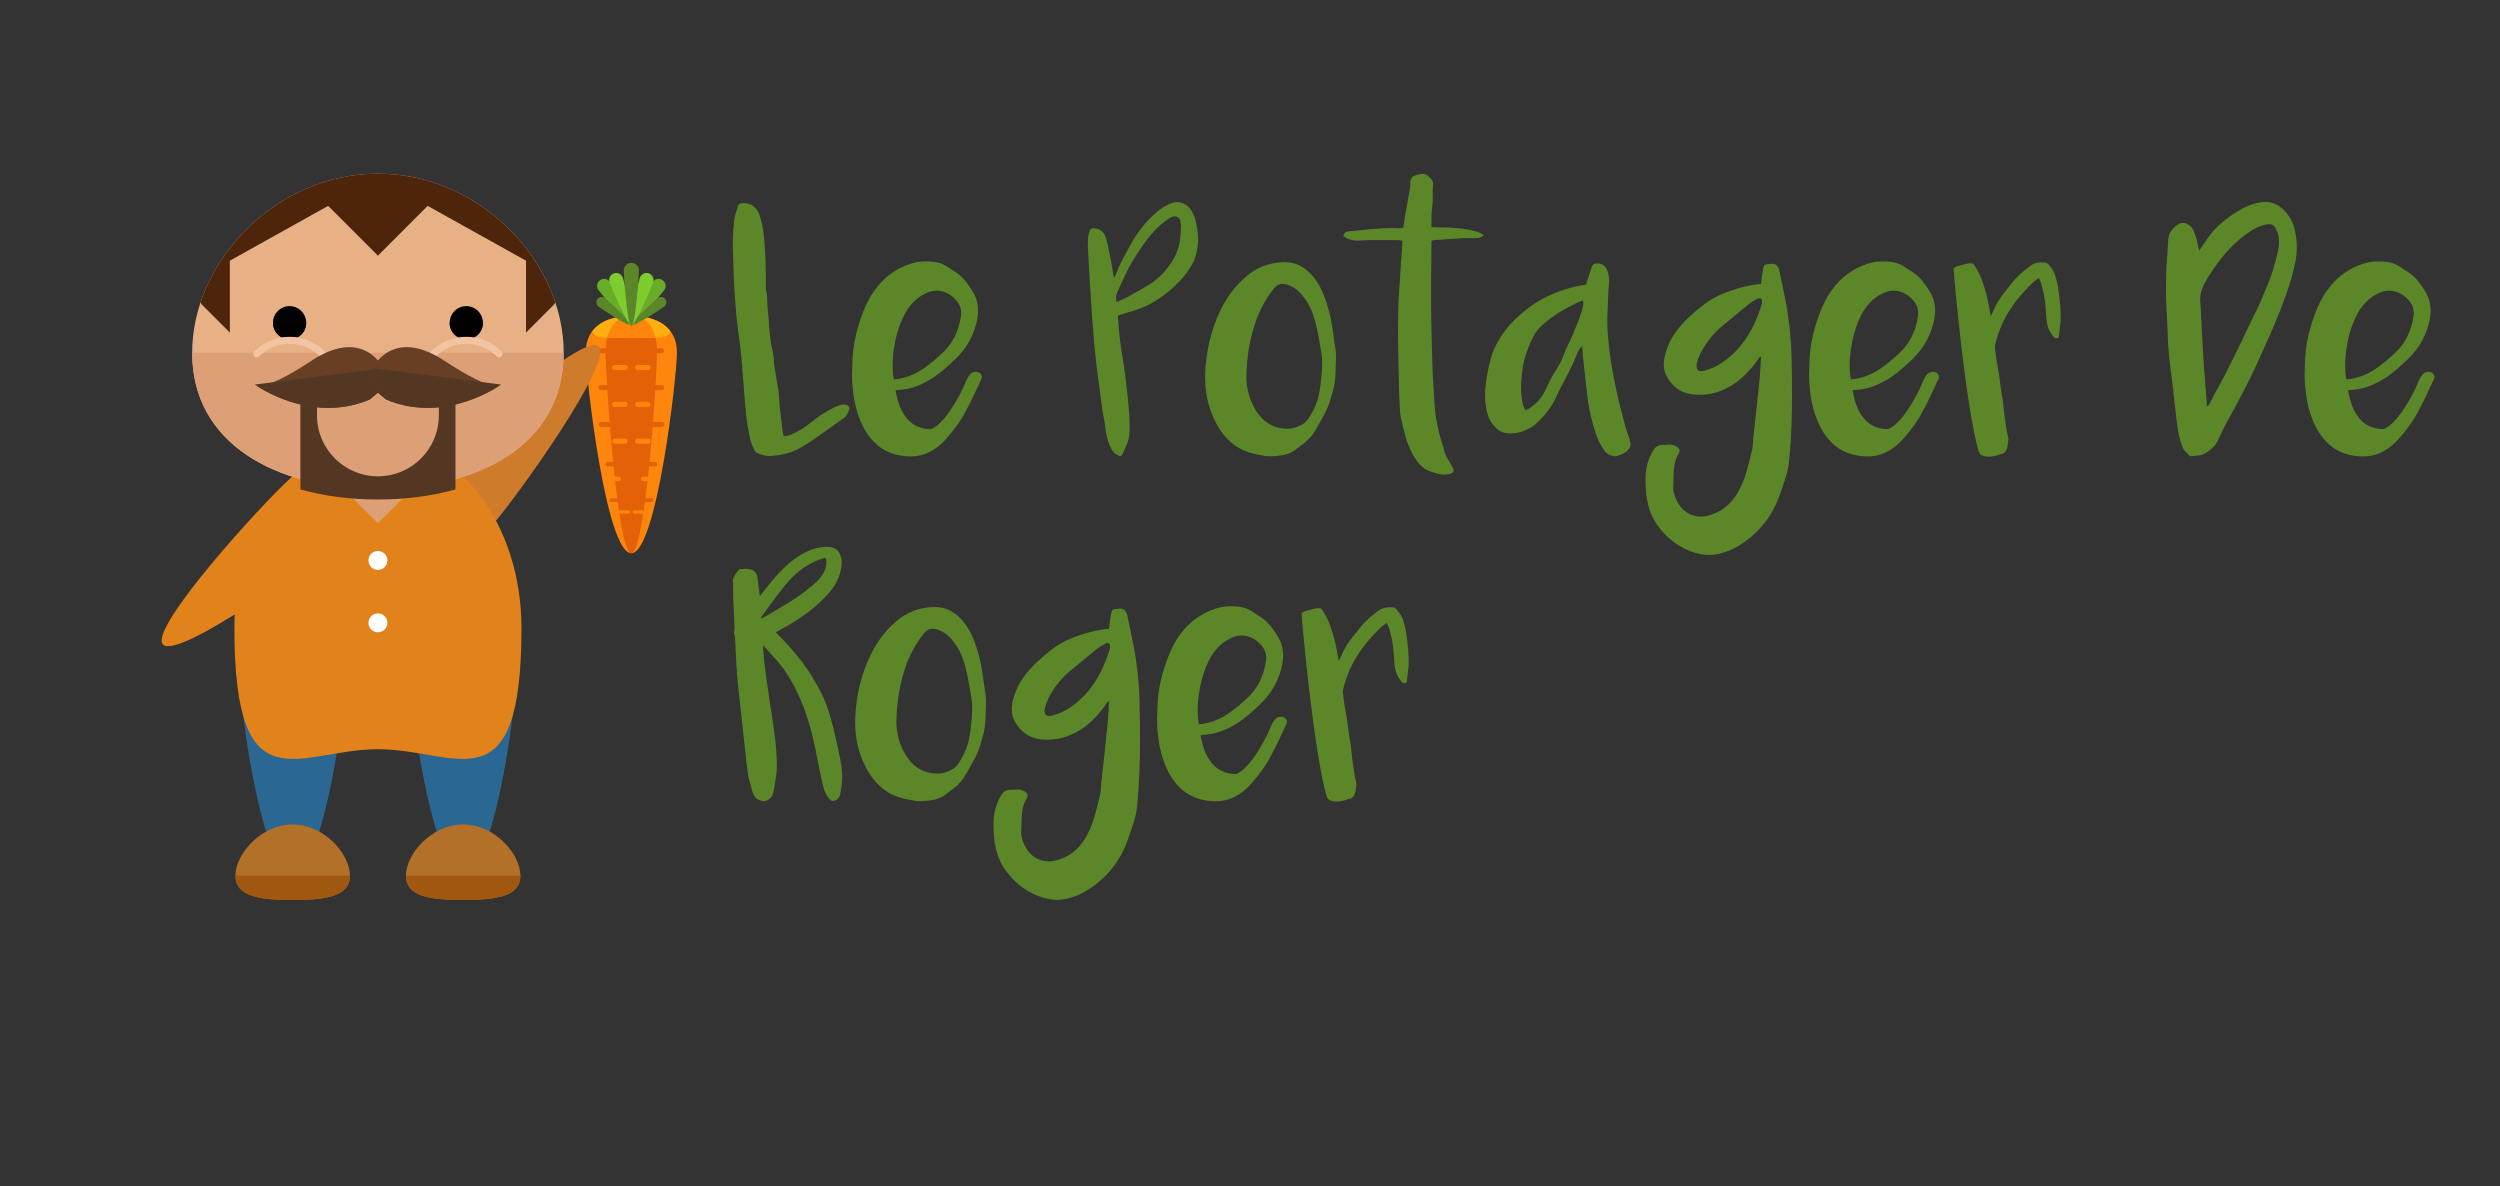 <?xml version="1.0" encoding="utf-8"?>
<!-- Generator: Adobe Illustrator 16.0.0, SVG Export Plug-In . SVG Version: 6.00 Build 0)  -->
<!DOCTYPE svg PUBLIC "-//W3C//DTD SVG 1.1//EN" "http://www.w3.org/Graphics/SVG/1.1/DTD/svg11.dtd">
<svg version="1.1" id="Layer_1" xmlns="http://www.w3.org/2000/svg" xmlns:xlink="http://www.w3.org/1999/xlink" x="0px" y="0px"
	 width="1774.656px" height="841.891px" viewBox="0 0 1774.656 841.891" enable-background="new 0 0 1774.656 841.891"
	 xml:space="preserve">
<rect x="0" y="0" width="1774.656" height="841.891" fill="#333333" stroke="none"/>
<path fill="#FF860D" d="M480.529,249.987c0,17.875-14.49,142.727-32.364,142.727c-17.875,0-32.365-124.853-32.365-142.727
	c0-17.874,14.49-25.72,32.365-25.72C466.039,224.267,480.529,232.113,480.529,249.987z"/>
<g>
	<path fill="#E56107" d="M466.424,249.987c0,17.875-8.175,142.727-18.261,142.727c-10.085,0-18.262-124.853-18.262-142.727
		c0-17.874,8.177-25.72,18.262-25.72C458.25,224.267,466.424,232.113,466.424,249.987z"/>
	<path fill="#E56107" d="M435.863,249.011c0,0.991-0.805,1.804-1.812,1.804h-7.45c-0.991,0-1.797-0.814-1.797-1.804l0,0
		c0-0.99,0.806-1.804,1.797-1.804h7.459C435.066,247.216,435.863,248.021,435.863,249.011L435.863,249.011z"/>
</g>
<path fill="#FF860D" d="M445.538,260.909c0,0.999-0.805,1.804-1.812,1.804h-7.45c-1,0-1.805-0.806-1.805-1.804l0,0
	c0-0.991,0.807-1.804,1.805-1.804h7.45C444.742,259.105,445.538,259.919,445.538,260.909L445.538,260.909z"/>
<path fill="#E56107" d="M435.863,275.159c0,0.991-0.805,1.797-1.812,1.797h-7.45c-0.991,0-1.797-0.806-1.797-1.797l0,0
	c0-0.991,0.806-1.796,1.797-1.796h7.459C435.066,273.363,435.863,274.168,435.863,275.159L435.863,275.159z"/>
<path fill="#FF860D" d="M445.538,287.048c0,0.991-0.805,1.797-1.812,1.797h-7.45c-1,0-1.805-0.806-1.805-1.797l0,0
	c0-0.99,0.807-1.804,1.805-1.804h7.45C444.742,285.244,445.538,286.057,445.538,287.048L445.538,287.048z"/>
<path fill="#E56107" d="M435.863,301.298c0,0.99-0.805,1.796-1.812,1.796h-7.45c-0.991,0-1.797-0.806-1.797-1.796l0,0
	c0-1,0.806-1.804,1.797-1.804h7.459C435.066,299.493,435.863,300.3,435.863,301.298L435.863,301.298z"/>
<path fill="#FF860D" d="M445.538,313.187c0,0.99-0.805,1.804-1.812,1.804h-7.45c-1,0-1.805-0.814-1.805-1.804l0,0
	c0-0.991,0.807-1.804,1.805-1.804h7.45C444.742,311.39,445.538,312.196,445.538,313.187L445.538,313.187z"/>
<path fill="#E56107" d="M439.513,329.434c0,0.878-0.709,1.586-1.58,1.586h-6.573c-0.869,0-1.577-0.708-1.577-1.586l0,0
	c0-0.871,0.708-1.579,1.577-1.579h6.573C438.804,327.856,439.513,328.556,439.513,329.434L439.513,329.434z"/>
<path fill="#FF860D" d="M440.777,339.898c0,0.87-0.709,1.579-1.587,1.579h-6.566c-0.869,0-1.578-0.709-1.578-1.579l0,0
	c0-0.862,0.709-1.579,1.578-1.579h6.566C440.068,338.31,440.777,339.028,440.777,339.898L440.777,339.898z"/>
<path fill="#E56107" d="M440.368,355.073c0,0.708-0.563,1.273-1.274,1.273h-5.275c-0.7,0-1.265-0.563-1.265-1.273l0,0
	c0-0.693,0.563-1.265,1.265-1.265h5.275C439.793,353.808,440.368,354.388,440.368,355.073L440.368,355.073z"/>
<path fill="#FF860D" d="M447.206,363.482c0,0.701-0.563,1.266-1.273,1.266h-5.284c-0.691,0-1.265-0.564-1.265-1.266l0,0
	c0-0.7,0.571-1.273,1.265-1.273h5.284C446.642,362.21,447.206,362.782,447.206,363.482L447.206,363.482z"/>
<path fill="#E56107" d="M460.472,249.011c0,0.991,0.805,1.804,1.812,1.804h7.459c0.991,0,1.796-0.814,1.796-1.804l0,0
	c0-0.99-0.805-1.804-1.796-1.804h-7.459C461.268,247.216,460.472,248.021,460.472,249.011L460.472,249.011z"/>
<path fill="#FF860D" d="M450.798,260.909c0,0.999,0.805,1.804,1.796,1.804h7.467c0.999,0,1.805-0.806,1.805-1.804l0,0
	c0-0.991-0.807-1.804-1.805-1.804h-7.467C451.595,259.105,450.798,259.919,450.798,260.909L450.798,260.909z"/>
<path fill="#E56107" d="M460.472,275.159c0,0.991,0.805,1.797,1.812,1.797h7.459c0.991,0,1.796-0.806,1.796-1.797l0,0
	c0-0.991-0.805-1.796-1.796-1.796h-7.459C461.268,273.363,460.472,274.168,460.472,275.159L460.472,275.159z"/>
<path fill="#FF860D" d="M450.798,287.048c0,0.991,0.805,1.797,1.796,1.797h7.467c0.999,0,1.805-0.806,1.805-1.797l0,0
	c0-0.99-0.807-1.804-1.805-1.804h-7.467C451.595,285.244,450.798,286.057,450.798,287.048L450.798,287.048z"/>
<path fill="#E56107" d="M460.472,301.298c0,0.99,0.805,1.796,1.812,1.796h7.459c0.991,0,1.796-0.806,1.796-1.796l0,0
	c0-1-0.805-1.804-1.796-1.804h-7.459C461.268,299.493,460.472,300.3,460.472,301.298L460.472,301.298z"/>
<path fill="#FF860D" d="M450.798,313.187c0,0.99,0.805,1.804,1.796,1.804h7.467c0.999,0,1.805-0.814,1.805-1.804l0,0
	c0-0.991-0.807-1.804-1.805-1.804h-7.467C451.595,311.39,450.798,312.196,450.798,313.187L450.798,313.187z"/>
<path fill="#E56107" d="M456.824,329.434c0,0.878,0.708,1.586,1.578,1.586h6.572c0.871,0,1.58-0.708,1.58-1.586l0,0
	c0-0.871-0.709-1.579-1.58-1.579h-6.572C457.532,327.856,456.824,328.556,456.824,329.434L456.824,329.434z"/>
<path fill="#FF860D" d="M454.946,339.898c0,0.87,0.693,1.579,1.571,1.579h6.573c0.862,0,1.588-0.709,1.588-1.579l0,0
	c0-0.862-0.726-1.579-1.588-1.579h-6.573C455.639,338.31,454.946,339.028,454.946,339.898L454.946,339.898z"/>
<path fill="#E56107" d="M455.969,355.073c0,0.708,0.563,1.273,1.273,1.273h5.275c0.7,0,1.264-0.563,1.264-1.273l0,0
	c0-0.693-0.563-1.265-1.264-1.265h-5.275C456.541,353.808,455.969,354.388,455.969,355.073L455.969,355.073z"/>
<path fill="#FF860D" d="M449.13,363.482c0,0.701,0.563,1.266,1.273,1.266h5.284c0.692,0,1.257-0.564,1.257-1.266l0,0
	c0-0.7-0.563-1.273-1.257-1.273h-5.284C449.694,362.21,449.13,362.782,449.13,363.482L449.13,363.482z"/>
<path fill="#FFAF10" d="M475.873,235.117c-5.661-7.434-15.94-10.857-27.701-10.857s-22.037,3.423-27.702,10.857
	c1.636,6.42,13.404,4.447,27.702,4.447S474.239,241.536,475.873,235.117z"/>
<path fill="#FF860D" d="M448.171,239.564c6.485,0,12.412,0.402,17.149,0.25c-2.528-10.698-9.247-15.554-17.149-15.554
	s-14.612,4.857-17.149,15.554C435.751,239.959,441.687,239.564,448.171,239.564z"/>
<path fill="#68AD27" d="M432.891,200.061c1.588,2.232,17.923,29.015,15.683,30.601c-2.23,1.595-22.2-22.586-23.802-24.826
	c-1.586-2.231-1.072-5.34,1.176-6.935C428.196,197.307,431.296,197.83,432.891,200.061z"/>
<path fill="#5C8729" d="M429.444,211.596c1.668,1.289,19.413,17.238,18.124,18.889c-1.272,1.659-21.119-11.616-22.764-12.904
	c-1.65-1.28-1.966-3.657-0.677-5.317C425.4,210.614,427.793,210.317,429.444,211.596z"/>
<path fill="#7FCC2E" d="M442.097,197.162c0.887,2.594,8.78,32.937,6.186,33.815c-2.607,0.878-14.724-28.041-15.616-30.649
	c-0.863-2.594,0.53-5.421,3.141-6.309C438.393,193.151,441.221,194.545,442.097,197.162z"/>
<path fill="#68AD27" d="M463.444,200.061c-1.596,2.232-17.923,29.015-15.682,30.601c2.231,1.595,22.198-22.586,23.794-24.826
	c1.595-2.231,1.079-5.34-1.161-6.935C468.148,197.307,465.032,197.83,463.444,200.061z"/>
<path fill="#5C8729" d="M466.875,211.596c-1.65,1.289-19.396,17.238-18.106,18.889c1.273,1.659,21.119-11.616,22.763-12.904
	c1.651-1.28,1.949-3.657,0.677-5.317C470.919,210.614,468.543,210.317,466.875,211.596z"/>
<path fill="#7FCC2E" d="M454.237,197.162c-0.893,2.594-8.787,32.937-6.186,33.815c2.61,0.878,14.726-28.041,15.619-30.649
	c0.862-2.594-0.531-5.421-3.142-6.309C457.943,193.151,455.115,194.545,454.237,197.162z"/>
<path fill="#5C8729" d="M453.56,192.031c0,2.979-2.417,39.139-5.396,39.139c-2.98,0-5.397-36.16-5.397-39.139
	c0-2.98,2.417-5.397,5.397-5.397C451.143,186.634,453.56,189.05,453.56,192.031z"/>
<path fill="#CE7C2C" d="M299.152,387.237c11.536,10.253,34.058,3.746,50.338-14.54c16.255-18.286,86.938-116.597,75.435-126.868
	c-11.551-10.238-100.946,71.473-117.201,89.758C291.469,353.848,287.634,376.975,299.152,387.237z"/>
<g>
	<path fill="#2A6893" d="M243.888,493.403c0,19.943-16.166,127.487-36.135,127.487c-19.936,0-36.103-107.553-36.103-127.487
		c0-19.937,16.175-36.119,36.103-36.119C227.722,457.284,243.888,473.467,243.888,493.403z"/>
	<path fill="#2A6893" d="M364.922,493.403c0,19.943-16.174,127.487-36.135,127.487c-19.937,0-36.103-107.553-36.103-127.487
		c0-19.937,16.175-36.119,36.103-36.119C348.749,457.284,364.922,473.467,364.922,493.403z"/>
</g>
<g>
	<path fill="#E2821A" d="M370.174,445.677c0,129.187-45.615,86.164-101.896,86.164c-56.272,0-101.896,43.022-101.896-86.164
		c0-73.865,45.64-133.739,101.896-133.739C324.551,311.947,370.174,371.82,370.174,445.677z"/>
	<path fill="#E2821A" d="M257.042,331.681c10.254,11.536,3.746,34.057-14.54,50.336c-18.285,16.255-116.604,86.946-126.867,75.436
		c-10.238-11.552,71.48-100.947,89.75-117.202C223.646,323.997,246.787,320.155,257.042,331.681z"/>
</g>
<rect x="242.769" y="309.892" transform="matrix(0.707 -0.707 0.707 0.707 -158.588 287.939)" fill="#DD9F76" width="51.02" height="51.02"/>
<path fill="#B27029" d="M248.407,621.542c0,15.273-18.205,17.287-40.646,17.287c-22.425,0-40.638-2.006-40.638-17.287
	c0-15.28,18.212-36.312,40.638-36.312C230.202,585.239,248.407,606.262,248.407,621.542z"/>
<path fill="#A05810" d="M248.407,621.542c0,15.273-18.205,17.287-40.646,17.287c-22.425,0-40.638-2.006-40.638-17.287"/>
<path fill="#B27029" d="M369.426,621.542c0,15.273-18.188,17.287-40.63,17.287c-22.434,0-40.637-2.006-40.637-17.287
	c0-15.28,18.204-36.312,40.637-36.312C351.237,585.239,369.426,606.262,369.426,621.542z"/>
<path fill="#A05810" d="M369.426,621.542c0,15.273-18.188,17.287-40.63,17.287c-22.434,0-40.637-2.006-40.637-17.287"/>
<path fill="#E8B085" d="M400.148,250.373c0,64.433-59.053,96.822-131.853,96.822c-72.834,0-131.886-32.39-131.886-96.822
	c0-64.448,59.052-127.068,131.886-127.068C341.095,123.305,400.148,185.925,400.148,250.373z"/>
<path fill="#DD9F76" d="M400.148,250.373c0,64.433-59.053,96.822-131.853,96.822c-72.834,0-131.886-32.39-131.886-96.822"/>
<path fill="#543722" d="M311.517,294.87c0,23.883-19.348,43.239-43.239,43.239c-23.892,0-43.239-19.356-43.239-43.239v-37.102
	h-6.106c-3.552,7.258-5.695,15.33-5.695,23.964v65.688c16.771,4.72,35.386,7.168,55.057,7.168c19.654,0,38.261-2.449,55.023-7.168
	v-65.688c0-8.627-2.142-16.698-5.695-23.964h-6.105V294.87z"/>
<circle fill="#000202" cx="205.569" cy="229.092" r="11.793"/>
<path d="M217.362,229.093c0,6.532-5.292,11.801-11.793,11.801c-6.524,0-11.792-5.269-11.792-11.801"/>
<path fill="#F4C3A2" d="M228.833,253.693c-0.628,0-1.273-0.227-1.764-0.733c-5.759-5.751-13.403-8.917-21.522-8.917h-0.025
	c-8.111,0-15.732,3.174-21.467,8.909c-0.966,0.974-2.545,0.999-3.52,0.008c-0.975-0.943-0.999-2.513-0.024-3.496
	c6.686-6.695,15.562-10.391,25.003-10.391h0.024c9.473,0,18.35,3.674,25.051,10.374c0.958,0.958,0.958,2.562,0,3.513
	C230.122,253.458,229.494,253.693,228.833,253.693z"/>
<path d="M319.203,229.093c0,6.532,5.261,11.801,11.801,11.801c6.516,0,11.784-5.269,11.784-11.801
	c0-6.509-5.267-11.793-11.784-11.793C324.463,217.3,319.203,222.584,319.203,229.093z"/>
<path d="M319.203,229.093c0,6.532,5.261,11.801,11.801,11.801c6.516,0,11.784-5.269,11.784-11.801"/>
<path fill="#F4C3A2" d="M307.731,253.693c0.605,0,1.257-0.227,1.749-0.733c5.76-5.751,13.403-8.917,21.522-8.917h0.008
	c8.128,0,15.771,3.174,21.492,8.909c0.957,0.974,2.528,0.999,3.511,0.008c0.983-0.943,1-2.513,0.025-3.496
	c-6.654-6.695-15.563-10.391-25.02-10.391h-0.009c-9.457,0-18.351,3.674-25.066,10.374c-0.944,0.958-0.944,2.562,0,3.513
	C306.444,253.458,307.072,253.693,307.731,253.693z"/>
<path fill="#663F24" d="M272,261.336c0,0-13.782-29.659-50.843-5.292c-37.062,24.367-40.243,16.939-40.243,16.939
	s39.179,28.62,81.557,10.617l6.356-5.316L272,261.336z"/>
<path fill="#543722" d="M180.914,272.976c0,0,39.179,28.62,81.557,10.617l6.356-5.316l3.181-16.947"/>
<path fill="#663F24" d="M264.565,261.336c0,0,13.766-29.659,50.834-5.292c37.07,24.367,40.243,16.939,40.243,16.939
	s-39.171,28.62-81.549,10.617l-6.364-5.316L264.565,261.336z"/>
<path fill="#543722" d="M355.634,272.976c0,0-39.17,28.62-81.549,10.617l-6.363-5.316l-3.166-16.947"/>
<g>
	<circle fill="#FFFFFF" cx="268.271" cy="397.846" r="6.718"/>
	<circle fill="#FFFFFF" cx="268.271" cy="442.124" r="6.717"/>
</g>
<path fill="#4C250B" d="M393.535,215.939l0.636-1.322c-16.722-50.021-66.768-91.312-125.884-91.312
	c-59.132,0-109.179,41.29-125.917,91.312l0.644,1.322l20.137,20.137v-51.013l69.805-38.929l35.063,35.063v0.516l0.257-0.258
	l0.258,0.258v-0.516l35.064-35.063l69.804,38.929v51.013L393.535,215.939z"/>
<g>
	<path fill="#5C8729" d="M556.265,309.549c1.608,0.09,3.059-0.134,4.355-0.67c1.294-0.536,2.566-1.116,3.818-1.742
		c1.964-0.982,3.819-2.01,5.562-3.082c1.742-1.072,3.417-2.322,5.024-3.752c5.448-4.466,11.256-8.218,17.42-11.256
		c1.072-0.446,2.145-0.871,3.217-1.273c1.071-0.402,2.231-0.603,3.483-0.603c1.428,0,2.479,0.381,3.149,1.139
		c0.67,0.76,0.781,1.765,0.335,3.015c-0.448,1.162-0.938,2.211-1.475,3.149c-0.535,0.938-1.34,1.765-2.411,2.479
		c-3.752,2.592-7.416,5.182-10.988,7.772c-3.574,2.592-7.236,5.182-10.988,7.772c-3.038,2.056-6.143,3.976-9.313,5.762
		c-3.173,1.788-6.59,3.082-10.251,3.886c-1.521,0.448-3.062,0.76-4.623,0.938c-1.564,0.18-3.149,0.358-4.758,0.536
		c-1.787,0.18-3.529,0.067-5.226-0.335c-1.698-0.402-3.396-0.959-5.092-1.675c-0.358-0.178-0.693-0.402-1.005-0.67
		c-0.314-0.268-0.56-0.58-0.737-0.938c-0.626-1.428-1.252-2.814-1.876-4.154c-0.626-1.34-1.072-2.724-1.34-4.154
		c-1.43-6.432-2.458-12.841-3.082-19.229c-0.626-6.386-1.162-12.797-1.608-19.229c-0.448-6.164-0.938-12.261-1.474-18.291
		c-0.536-6.03-1.252-12.127-2.145-18.291c-0.626-4.288-1.139-8.597-1.541-12.931c-0.401-4.332-0.736-8.687-1.005-13.065
		c-0.447-5.716-0.76-11.434-0.938-17.152c-0.181-5.716-0.358-11.478-0.536-17.286c-0.088-3.304-0.044-6.587,0.134-9.849
		c0.178-3.26,0.446-6.499,0.805-9.715c0.178-1.786,0.557-3.551,1.139-5.293c0.58-1.742,1.139-3.505,1.675-5.293
		c0.356-0.892,0.938-1.428,1.742-1.608c0.804-0.178,1.562-0.268,2.278-0.268c2.768-0.088,5.158,0.737,7.169,2.479
		c2.01,1.742,3.417,3.909,4.221,6.499c0.624,2.144,1.183,4.288,1.675,6.432c0.49,2.144,0.825,4.334,1.005,6.566
		c0.178,1.43,0.335,2.814,0.469,4.154c0.135,1.34,0.245,2.68,0.336,4.02c0.178,2.412,0.312,4.847,0.401,7.303
		c0.088,2.458,0.178,4.938,0.269,7.437c0.088,2.412,0.134,4.824,0.134,7.236c0,2.412,0,4.824,0,7.236c0,0.536,0,1.072,0,1.608
		c0,0.536,0.088,1.028,0.268,1.474c0.446,1.788,0.67,3.551,0.67,5.293s0.044,3.507,0.135,5.293c0.178,1.52,0.335,3.082,0.469,4.69
		s0.289,3.172,0.469,4.69c0.088,0.894,0.134,1.742,0.134,2.546c0,0.804,0.044,1.654,0.134,2.546c0.269,2.86,0.558,5.718,0.871,8.576
		c0.313,2.86,0.825,5.718,1.541,8.576c0.446,1.52,0.691,3.038,0.737,4.556c0.044,1.52,0.155,3.038,0.335,4.556
		c0.269,1.698,0.536,3.396,0.804,5.092c0.269,1.698,0.536,3.396,0.805,5.092c0.445,2.592,0.892,5.205,1.34,7.839
		c0.446,2.636,0.714,5.293,0.804,7.973c0.178,3.752,0.513,7.416,1.005,10.988c0.49,3.574,0.915,7.192,1.273,10.854
		c0.088,0.626,0.201,1.229,0.335,1.809C555.93,308.188,556.085,308.835,556.265,309.549z"/>
	<path fill="#5C8729" d="M696.428,269.483c-1.698,3.752-3.417,7.46-5.159,11.122c-1.742,3.664-3.598,7.326-5.562,10.988
		c-1.788,3.484-3.818,6.813-6.097,9.983c-2.278,3.172-4.713,6.231-7.303,9.179c-3.933,4.646-8.375,8.153-13.333,10.519
		c-4.958,2.368-10.653,3.193-17.085,2.479c-6.7-0.714-12.418-2.814-17.152-6.298c-4.736-3.484-8.666-8.174-11.792-14.07
		c-2.144-4.288-3.819-8.643-5.025-13.065s-2.032-8.999-2.479-13.735c-0.448-3.662-0.647-7.28-0.604-10.854
		c0.047-3.572,0.155-7.19,0.335-10.854c0.179-3.752,0.58-7.458,1.206-11.122c0.624-3.662,1.475-7.324,2.546-10.988
		c1.519-5.36,3.371-10.54,5.562-15.544c2.188-5.002,5.069-9.692,8.643-14.07c2.145-2.68,4.511-5.069,7.103-7.169
		c2.59-2.098,5.403-3.953,8.441-5.561c2.591-1.34,5.247-2.433,7.974-3.283c2.724-0.848,5.515-1.361,8.375-1.541
		c3.216-0.178,6.386,0,9.514,0.536c3.126,0.536,6.118,1.832,8.979,3.886c0.714,0.536,1.45,1.051,2.211,1.541
		c0.758,0.492,1.541,0.961,2.345,1.407c2.768,1.788,5.159,3.932,7.169,6.432c2.01,2.502,3.863,5.182,5.561,8.04
		c1.696,2.86,2.769,5.896,3.217,9.112c0.445,3.216,0.355,6.522-0.269,9.916c-2.144,11.078-7.37,20.592-15.678,28.542
		c-2.412,2.324-4.87,4.579-7.37,6.767c-2.502,2.19-5.138,4.221-7.906,6.097c-3.932,2.592-8.019,4.69-12.261,6.298
		c-4.244,1.608-8.777,2.502-13.601,2.68c-0.091,0-0.492,0.09-1.206,0.268c0.624,3.842,1.562,7.46,2.813,10.854
		c1.25,3.396,3.082,6.522,5.494,9.38c2.054,2.324,4.355,4.066,6.901,5.226c2.546,1.162,5.337,1.832,8.375,2.01
		c1.25,0.09,2.345-0.155,3.282-0.737c0.938-0.58,1.897-1.227,2.882-1.943c2.054-1.786,3.93-3.729,5.628-5.829
		c1.695-2.098,3.26-4.309,4.689-6.633c2.055-3.126,3.931-6.298,5.628-9.514c1.696-3.216,3.217-6.52,4.557-9.916
		c0.714-1.608,1.541-2.969,2.479-4.087c0.938-1.116,2.299-1.809,4.087-2.077c1.072,0.09,2.011,0.358,2.814,0.804
		c0.624,0.448,1.116,1.051,1.474,1.809C697.186,267.227,697.051,268.233,696.428,269.483z M634.52,269.348
		c1.16-0.178,2.211-0.312,3.148-0.402c0.938-0.088,1.854-0.268,2.747-0.536c3.126-0.714,6.098-1.763,8.911-3.149
		c2.814-1.384,5.471-3.015,7.973-4.891c2.055-1.518,4.021-3.059,5.896-4.623c1.876-1.562,3.706-3.193,5.494-4.891
		c3.752-3.394,6.7-7.236,8.844-11.524c2.145-4.288,3.618-8.888,4.422-13.802c0.446-2.232,0.446-4.355,0-6.365
		c-0.448-2.01-1.43-3.907-2.948-5.695c-2.859-3.394-6.23-5.605-10.116-6.633c-3.887-1.026-7.839-0.557-11.859,1.407
		c-3.484,1.698-6.499,3.909-9.045,6.633c-2.546,2.726-4.669,5.785-6.365,9.179c-2.86,5.718-4.914,11.838-6.164,18.358
		c-0.716,3.484-1.229,6.968-1.541,10.452c-0.313,3.484-0.381,7.014-0.201,10.586c0.088,0.984,0.201,1.943,0.335,2.881
		C634.185,267.271,634.339,268.277,634.52,269.348z"/>
	<path fill="#5C8729" d="M790.897,197.257c0.178-0.446,0.356-0.825,0.536-1.139c0.178-0.312,0.355-0.647,0.536-1.005
		c1.518-4.02,3.236-7.839,5.159-11.457c1.92-3.618,3.906-7.257,5.963-10.921c4.644-8.396,10.63-15.766,17.956-22.11
		c3.126-2.768,6.565-4.868,10.317-6.298c2.858-1.16,5.628-1.183,8.309-0.067c2.68,1.118,4.777,2.971,6.298,5.561
		c1.428,2.592,2.433,5.226,3.015,7.906c0.58,2.68,1.005,5.45,1.273,8.308c0.355,3.306,0.289,6.499-0.201,9.581
		c-0.492,3.082-1.273,6.187-2.345,9.313c-0.181,0.448-0.402,0.894-0.67,1.34c-0.269,0.448-0.536,0.894-0.805,1.34
		c-2.324,4.11-5.024,7.839-8.106,11.189s-6.455,6.455-10.117,9.313c-3.307,2.592-6.746,4.914-10.318,6.968
		c-3.574,2.056-7.37,3.708-11.39,4.958c-1.966,0.626-3.933,1.229-5.896,1.809c-1.966,0.582-3.976,1.185-6.029,1.809
		c-0.091,0.09-0.402,0.314-0.938,0.67c0.088,0.984,0.178,1.966,0.269,2.948c0.088,0.984,0.178,1.966,0.268,2.948
		c0.178,2.144,0.355,4.311,0.536,6.499c0.178,2.19,0.446,4.355,0.804,6.499c0.446,3.842,1.005,7.638,1.675,11.39
		s1.228,7.55,1.676,11.39c0.535,3.752,0.981,7.527,1.34,11.323c0.355,3.798,0.758,7.617,1.206,11.457
		c0.178,2.324,0.335,4.646,0.469,6.968c0.134,2.324,0.201,4.646,0.201,6.968c0,1.52-0.046,3.061-0.134,4.623
		c-0.091,1.564-0.314,3.105-0.671,4.623c-0.357,1.34-0.826,2.659-1.406,3.953c-0.582,1.296-1.14,2.613-1.676,3.953
		c-0.18,0.448-0.381,0.871-0.603,1.273c-0.224,0.402-0.425,0.827-0.603,1.273c-0.536,1.162-1.341,1.518-2.412,1.072
		c-0.984-0.446-1.899-0.938-2.747-1.474c-0.851-0.536-1.587-1.34-2.211-2.412c-1.521-2.68-2.659-5.471-3.417-8.375
		c-0.761-2.902-1.273-5.917-1.541-9.045c-0.181-1.964-0.492-3.886-0.938-5.762c-0.448-1.876-0.804-3.796-1.072-5.762
		c-0.447-2.858-0.826-5.739-1.139-8.643c-0.314-2.902-0.693-5.829-1.139-8.777l-0.805-5.628c-0.357-2.858-0.716-5.739-1.071-8.643
		c-0.358-2.902-0.67-5.783-0.938-8.643c-0.357-2.948-0.648-5.896-0.871-8.844c-0.224-2.948-0.425-5.896-0.603-8.844
		c-0.448-4.824-0.804-9.625-1.072-14.405c-0.268-4.778-0.582-9.581-0.938-14.405c-0.269-4.288-0.536-8.597-0.805-12.931
		c-0.268-4.332-0.492-8.643-0.67-12.931c-0.178-1.608-0.245-3.237-0.201-4.891c0.047-1.652,0.111-3.283,0.201-4.891
		c0.088-0.714,0.245-1.474,0.469-2.278c0.223-0.804,0.47-1.562,0.737-2.278c0.356-1.072,1.25-1.608,2.68-1.608
		c3.931,0.09,6.7,1.966,8.309,5.628c0.624,1.698,1.16,3.53,1.607,5.494c0.446,2.234,0.893,4.445,1.341,6.633
		c0.445,2.19,0.892,4.401,1.34,6.633c0.268,1.52,0.513,3.038,0.736,4.556c0.223,1.521,0.47,3.038,0.737,4.556
		C790.449,195.872,790.629,196.452,790.897,197.257z M792.639,214.408c1.695-0.714,3.283-1.407,4.757-2.077
		c1.474-0.67,2.925-1.407,4.355-2.211c2.59-1.428,5.136-2.881,7.638-4.355c2.5-1.474,5.002-2.969,7.504-4.489
		c1.25-0.714,2.389-1.518,3.417-2.412c1.025-0.892,2.077-1.83,3.149-2.814c1.607-1.428,3.035-2.948,4.287-4.556
		c1.25-1.608,2.5-3.304,3.752-5.092c0.982-1.518,1.854-3.036,2.613-4.556c0.758-1.518,1.407-3.126,1.943-4.824
		c0.892-2.59,1.474-5.247,1.742-7.973c0.268-2.724,0.445-5.471,0.535-8.241c0-0.714-0.046-1.407-0.134-2.077
		c-0.09-0.67-0.224-1.361-0.401-2.077c-0.269-1.518-1.206-2.5-2.814-2.948c-0.894-0.178-1.698-0.155-2.412,0.067
		c-0.716,0.224-1.43,0.515-2.144,0.871c-2.324,1.52-4.469,3.128-6.433,4.824c-2.412,2.056-4.646,4.311-6.699,6.767
		c-2.057,2.458-3.977,4.981-5.763,7.571c-0.804,1.162-1.607,2.324-2.412,3.484c-0.804,1.162-1.607,2.368-2.411,3.618
		c-2.771,4.288-5.249,8.71-7.438,13.266c-2.19,4.556-4.311,9.158-6.365,13.802c-0.448,0.984-0.67,1.989-0.67,3.015
		C792.237,212.019,792.371,213.158,792.639,214.408z"/>
	<path fill="#5C8729" d="M948.345,255.279c-0.091,4.288-0.225,8.107-0.402,11.457c-0.18,3.35-0.67,6.589-1.474,9.715
		c-0.717,2.68-1.475,5.339-2.278,7.973c-0.804,2.636-1.832,5.249-3.082,7.839c-1.252,2.412-2.546,4.78-3.886,7.102
		c-1.34,2.324-2.681,4.646-4.021,6.968c-1.43,2.324-3.128,4.378-5.092,6.164c-1.966,1.788-4.02,3.44-6.164,4.958
		c-0.18,0.18-0.335,0.291-0.469,0.335c-0.134,0.046-0.291,0.157-0.469,0.335c-2.86,2.502-5.986,4.087-9.38,4.757
		c-3.396,0.67-6.881,1.005-10.452,1.005c-1.521,0-3.038-0.155-4.557-0.469c-1.52-0.312-3.038-0.603-4.556-0.871
		c-7.594-1.518-13.869-4.556-18.827-9.112c-4.958-4.556-8.911-10.228-11.858-17.018c-2.681-5.984-4.423-12.104-5.227-18.358
		c-0.804-6.252-0.892-12.596-0.268-19.028c0.445-4.824,1.159-9.558,2.144-14.204c0.982-4.644,2.278-9.246,3.886-13.802
		c2.322-6.788,5.314-13.109,8.979-18.961c3.662-5.85,8.262-11.143,13.802-15.879c7.324-6.252,15.856-9.602,25.594-10.05
		c4.557-0.268,8.644,0.515,12.262,2.345c3.617,1.832,6.854,4.489,9.715,7.973c3.216,4.02,5.694,8.331,7.437,12.931
		c1.742,4.602,3.193,9.313,4.355,14.137c0.714,2.948,1.272,5.896,1.675,8.844c0.402,2.948,0.825,5.942,1.273,8.978
		c0.445,2.592,0.824,5.138,1.139,7.638C948.456,251.483,948.523,253.583,948.345,255.279z M884.695,268.545
		c0.088,3.216,0.67,6.947,1.742,11.189c1.072,4.244,2.948,8.421,5.628,12.529c2.858,4.288,6.319,7.46,10.385,9.514
		c4.064,2.056,8.731,2.86,14.003,2.412c1.25-0.178,2.456-0.49,3.618-0.938c1.16-0.446,2.322-0.938,3.484-1.474
		c2.321-1.16,4.131-2.768,5.427-4.824c1.294-2.054,2.522-4.198,3.685-6.432c1.786-3.662,3.036-7.414,3.752-11.256
		c0.715-3.84,1.25-7.726,1.608-11.658c0.356-3.394,0.536-6.744,0.536-10.05c0-3.304-0.358-6.61-1.072-9.916
		c-0.448-2.322-0.85-4.644-1.206-6.968c-0.357-2.322-0.804-4.644-1.34-6.968c-0.716-3.304-1.587-6.566-2.613-9.782
		c-1.027-3.216-2.435-6.252-4.221-9.112c-1.608-2.68-3.44-5.092-5.494-7.236c-2.056-2.144-4.602-3.84-7.638-5.092
		c-2.592-0.982-4.736-1.227-6.432-0.737c-1.698,0.492-3.396,1.855-5.093,4.087c-4.735,6.164-8.531,12.998-11.39,20.502
		c-2.324,6.344-4.087,12.887-5.293,19.631C885.566,252.712,884.873,260.237,884.695,268.545z"/>
	<path fill="#5C8729" d="M995.51,170.859c-0.447-0.088-1.051-0.178-1.809-0.268c-0.76-0.088-1.363-0.134-1.809-0.134h-19.967
		c-1.52,0-3.061,0.067-4.623,0.201c-1.563,0.134-3.148,0.157-4.757,0.067c-0.804,0-1.631-0.088-2.479-0.268
		c-0.851-0.178-1.675-0.402-2.479-0.67c-0.716-0.268-1.386-0.603-2.01-1.005c-0.626-0.402-1.296-0.781-2.01-1.139
		c0.268-1.964,1.428-3.082,3.483-3.35c2.412-0.268,4.824-0.513,7.236-0.737c2.412-0.222,4.778-0.469,7.103-0.737
		c3.84-0.356,7.638-0.624,11.39-0.804c3.752-0.178,7.504-0.178,11.256,0c0.178,0,0.536-0.021,1.072-0.067
		c0.536-0.044,0.892-0.111,1.071-0.201c0.179-1.25,0.356-2.5,0.536-3.752c0.179-1.25,0.356-2.5,0.536-3.752
		c0.446-2.59,0.871-4.979,1.273-7.169c0.401-2.188,0.824-4.577,1.272-7.169c0.179-1.34,0.402-2.68,0.67-4.02
		c0.269-1.34,0.49-2.68,0.67-4.02v-1.206c-0.268-3.484,1.16-5.628,4.288-6.432c1.519-0.446,3.016-0.691,4.489-0.737
		c1.474-0.044,2.835,0.515,4.087,1.675c1.072,0.894,1.943,1.876,2.613,2.948c0.67,1.072,0.871,2.412,0.603,4.02
		c-0.18,1.252-0.247,2.546-0.2,3.886c0.044,1.34,0.066,2.636,0.066,3.886c0,2.68-0.157,5.205-0.469,7.571
		c-0.314,2.368-0.469,4.891-0.469,7.571v6.298c1.071,0,2.144,0,3.216,0s2.144,0.046,3.216,0.134c4.021,0,7.994,0.157,11.926,0.469
		c3.931,0.314,7.86,0.961,11.792,1.943c0.893,0.18,1.764,0.448,2.613,0.804c0.848,0.358,1.719,0.716,2.613,1.072
		c0.268,0.18,0.513,0.381,0.736,0.603c0.223,0.224,0.514,0.425,0.871,0.603c-0.894,0.984-1.809,1.564-2.747,1.742
		c-0.938,0.18-1.898,0.268-2.881,0.268c-2.056,0.09-4.043,0.113-5.963,0.067c-1.922-0.044-3.909,0.023-5.963,0.201
		c-2.948,0.18-5.875,0.381-8.777,0.603c-2.903,0.224-5.829,0.425-8.776,0.603c-0.269,0.09-0.536,0.157-0.805,0.201
		c-0.268,0.046-0.626,0.157-1.071,0.335c0,0.536,0,1.541,0,3.015s-0.023,3.239-0.067,5.293c-0.046,2.056-0.067,4.221-0.067,6.499
		c0,2.278-0.022,4.445-0.066,6.499c-0.046,2.056-0.067,3.819-0.067,5.293s0,2.479,0,3.015v18.76c0,2.144,0.044,5.272,0.134,9.38
		c0.088,4.11,0.201,8.756,0.335,13.936c0.135,5.182,0.289,10.586,0.47,16.214c0.178,5.628,0.423,11.011,0.736,16.147
		c0.313,5.138,0.624,9.782,0.938,13.936c0.312,4.154,0.69,7.259,1.139,9.313c0.624,3.216,1.317,6.432,2.077,9.648
		c0.758,3.216,1.719,6.388,2.881,9.514c0.179,0.536,0.313,1.095,0.402,1.675c0.088,0.582,0.222,1.139,0.402,1.675
		c0.268,0.716,0.535,1.407,0.804,2.077c0.268,0.67,0.58,1.317,0.938,1.943c0.714,1.25,1.407,2.456,2.077,3.618
		c0.67,1.16,1.361,2.366,2.077,3.618c0.624,1.072,0.737,1.987,0.335,2.747c-0.402,0.758-1.229,1.317-2.479,1.675
		c-2.234,0.446-4.355,0.513-6.365,0.201c-2.01-0.314-4.043-0.827-6.097-1.541c-3.129-0.984-5.741-2.479-7.84-4.489
		c-2.1-2.01-3.952-4.445-5.561-7.303c-2.412-4.376-4.268-8.865-5.562-13.467c-1.296-4.6-2.435-9.313-3.417-14.137
		c-0.268-1.25-0.491-3.505-0.67-6.767c-0.18-3.26-0.335-7.035-0.469-11.323s-0.247-8.844-0.335-13.668
		c-0.09-4.824-0.18-9.38-0.268-13.668c-0.091-4.288-0.135-8.061-0.135-11.323c0-3.26,0-5.515,0-6.767
		c0.088-3.394,0.135-6.721,0.135-9.983c0-3.26,0.088-6.543,0.268-9.849c0.088-1.072,0.201-2.657,0.335-4.757
		c0.134-2.098,0.289-4.466,0.469-7.102c0.179-2.634,0.356-5.381,0.536-8.241c0.178-2.858,0.356-5.605,0.536-8.241
		c0.178-2.634,0.335-5.002,0.469-7.102c0.135-2.098,0.245-3.685,0.335-4.757V170.859z"/>
	<path fill="#5C8729" d="M1147.199,323.886c-0.984,0.088-1.966-0.044-2.948-0.402c-0.804-0.178-1.675-0.536-2.613-1.072
		c-0.938-0.536-1.809-1.294-2.612-2.278c-2.681-3.84-4.736-7.906-6.164-12.194c-1.431-4.288-2.681-8.71-3.752-13.266
		c-0.626-2.768-1.162-5.538-1.608-8.308c-0.448-2.768-0.804-5.582-1.072-8.442c-0.447-4.288-0.917-8.509-1.406-12.663
		c-0.492-4.154-0.961-8.375-1.407-12.663c-0.09-1.16-0.157-2.322-0.201-3.484c-0.046-1.16-0.157-2.412-0.335-3.752
		c-0.804,0.984-1.497,1.899-2.077,2.747c-0.582,0.85-1.051,1.765-1.407,2.747c-1.607,4.288-3.463,8.465-5.561,12.529
		c-2.1,4.066-4.221,8.153-6.365,12.261c-0.983,1.698-1.832,3.417-2.546,5.159c-0.716,1.742-1.563,3.463-2.546,5.159
		c-0.716,1.252-1.474,2.435-2.278,3.551c-0.804,1.118-1.607,2.211-2.412,3.283c-1.966,2.412-4.02,4.669-6.164,6.767
		c-2.144,2.1-4.646,3.819-7.504,5.159c-4.468,2.324-9.201,3.262-14.204,2.814c-2.323-0.178-4.354-0.892-6.097-2.144
		c-1.742-1.25-3.283-2.814-4.623-4.69c-1.43-1.876-2.479-3.886-3.148-6.03s-1.14-4.376-1.407-6.7
		c-0.624-4.288-0.737-8.553-0.335-12.797c0.401-4.242,1.049-8.509,1.942-12.797c0.715-3.126,1.495-6.185,2.346-9.179
		c0.848-2.992,2.03-5.917,3.551-8.777c3.484-6.7,8.04-12.73,13.668-18.09c3.394-3.216,6.922-6.164,10.586-8.844
		c3.662-2.68,7.638-5.046,11.926-7.102c4.288-2.054,8.598-3.752,12.932-5.092c4.332-1.34,8.776-2.366,13.333-3.082
		c0.268,0,0.489-0.044,0.67-0.134c0.178-0.088,0.355-0.134,0.536-0.134c0.714-2.232,1.384-4.355,2.01-6.365
		c0.624-2.01,1.294-4.041,2.01-6.097c0.268-0.982,0.825-1.675,1.675-2.077c0.849-0.402,1.897-0.513,3.149-0.335
		c2.231,0.18,3.907,1.095,5.024,2.747c1.116,1.654,1.764,3.239,1.943,4.757c0.446,2.056,0.604,4.154,0.469,6.298
		c-0.134,2.144-0.291,4.244-0.469,6.298c-0.268,5.272-0.492,10.519-0.67,15.745c-0.18,5.226-0.046,10.475,0.402,15.745
		c0.535,6.612,1.316,13.111,2.345,19.497c1.025,6.388,2.255,12.797,3.685,19.229c0.805,3.842,1.696,7.661,2.681,11.457
		c0.981,3.798,1.964,7.571,2.947,11.323c0.536,2.144,1.14,4.244,1.81,6.298c0.67,2.056,1.36,4.154,2.077,6.298
		c0.088,0.358,0.222,0.984,0.401,1.876c0.179,1.252,0.044,2.257-0.401,3.015c-0.448,0.76-1.118,1.587-2.011,2.479
		c-0.716,0.716-1.497,1.273-2.345,1.675c-0.85,0.402-1.675,0.783-2.479,1.139C1149.163,323.306,1148.18,323.618,1147.199,323.886z
		 M1082.878,290.923h0.67c0.536-0.178,0.938-0.356,1.206-0.536c5.002-2.948,8.889-7.012,11.658-12.194
		c0.804-1.518,1.541-3.036,2.211-4.556c0.67-1.518,1.407-3.036,2.211-4.556c1.519-2.858,3.149-5.628,4.892-8.308
		c1.741-2.68,3.148-5.582,4.221-8.71c0.892-2.412,1.92-4.778,3.082-7.102c1.16-2.322,2.231-4.644,3.216-6.968
		c1.25-3.036,2.5-6.074,3.752-9.112c1.25-3.036,2.322-6.118,3.216-9.246c0.269-0.982,0.49-1.964,0.67-2.948
		c0.179-0.982,0.135-2.054-0.134-3.216c-0.984,0.18-1.899,0.425-2.747,0.737c-0.85,0.314-1.675,0.693-2.479,1.139
		c-3.217,1.608-6.365,3.306-9.447,5.092c-3.082,1.788-6.053,3.752-8.911,5.896c-2.324,1.788-4.512,3.641-6.565,5.561
		c-2.057,1.922-3.709,4.177-4.958,6.767c-0.536,1.162-1.096,2.301-1.676,3.417c-0.582,1.118-1.095,2.257-1.541,3.417
		c-0.716,1.876-1.406,3.775-2.077,5.695c-0.67,1.922-1.229,3.865-1.675,5.829c-0.448,1.698-0.76,3.417-0.938,5.159
		c-0.181,1.742-0.358,3.507-0.536,5.293c-0.358,2.948-0.516,5.896-0.469,8.844c0.044,2.948,0.335,5.896,0.871,8.844
		c0.178,0.984,0.423,1.989,0.736,3.015C1081.65,289.203,1082.163,290.118,1082.878,290.923z"/>
	<path fill="#5C8729" d="M1249.439,253c-0.716,0.984-1.43,1.966-2.144,2.948c-0.717,0.984-1.431,1.966-2.145,2.948
		c-3.128,4.02-6.565,7.594-10.317,10.72c-3.752,3.128-8.04,5.674-12.864,7.638c-6.88,2.77-14.16,3.618-21.842,2.546
		c-3.843-0.714-7.125-2.098-9.85-4.154c-2.726-2.054-5.024-4.734-6.9-8.04c-1.608-2.858-2.392-5.739-2.346-8.643
		c0.044-2.902,0.514-5.783,1.407-8.643c1.428-5.002,3.572-9.558,6.432-13.668c2.858-4.108,6.164-7.906,9.916-11.39
		c3.662-3.394,7.438-6.566,11.323-9.514c3.886-2.948,8.151-5.36,12.797-7.236c4.376-1.786,8.798-3.283,13.267-4.489
		c4.466-1.206,9.111-2.031,13.936-2.479c0.178-1.072,0.289-2.077,0.335-3.015c0.044-0.938,0.155-1.897,0.335-2.881
		c0.179-0.892,0.335-1.786,0.47-2.68c0.134-0.892,0.288-1.786,0.469-2.68c0.268-1.16,0.603-1.897,1.005-2.211
		c0.402-0.312,1.227-0.513,2.479-0.603c1.16-0.178,2.322-0.245,3.484-0.201c1.16,0.046,2.188,0.649,3.082,1.809
		c0.178,0.268,0.379,0.559,0.603,0.871c0.223,0.314,0.38,0.649,0.47,1.005c0.445,2.234,0.915,4.468,1.406,6.7
		c0.49,2.234,0.959,4.468,1.407,6.7c0.714,3.396,1.407,6.813,2.077,10.251c0.67,3.44,1.227,6.901,1.675,10.385
		c1.34,9.202,2.121,18.425,2.346,27.671c0.222,9.246,0.335,18.559,0.335,27.939c0,6.968-0.113,13.869-0.335,20.703
		c-0.225,6.834-0.649,13.735-1.273,20.703c-0.268,3.394-0.536,6.051-0.804,7.973c-0.269,1.92-0.604,3.662-1.005,5.226
		c-0.402,1.562-0.917,3.26-1.541,5.092c-0.626,1.83-1.475,4.355-2.546,7.571c-1.072,3.304-2.302,6.52-3.686,9.648
		c-1.386,3.126-3.015,6.118-4.891,8.978c-4.736,7.146-10.677,13.266-17.822,18.358c-2.324,1.608-4.669,3.036-7.035,4.288
		c-2.368,1.25-4.891,2.278-7.571,3.082c-4.646,1.518-9.179,2.031-13.601,1.541c-4.422-0.492-8.823-1.765-13.199-3.819
		c-4.288-2.056-8.086-4.512-11.39-7.37c-3.307-2.86-6.298-6.164-8.979-9.916c-2.323-3.306-4.087-6.767-5.293-10.385
		c-1.206-3.618-2.032-7.437-2.479-11.457c-0.536-4.824-0.67-9.648-0.402-14.472c0.536-6.522,2.5-12.328,5.896-17.42
		c0.714-1.16,1.742-2.01,3.082-2.546s2.768-0.714,4.288-0.536c0.445,0,0.938-0.021,1.474-0.067c0.536-0.044,1.026-0.111,1.474-0.201
		c0.536-0.088,1.206-0.067,2.011,0.067c0.804,0.134,1.585,0.358,2.345,0.67c0.758,0.314,1.428,0.693,2.01,1.139
		c0.58,0.448,1.005,0.938,1.273,1.474c0.178,0.536,0.222,1.028,0.134,1.474c-0.181,0.716-0.358,1.206-0.536,1.474
		c-1.698,2.858-2.747,5.806-3.149,8.844c-0.401,3.036-0.603,6.118-0.603,9.246c-0.09,1.786-0.157,3.595-0.201,5.427
		c-0.046,1.83,0.201,3.639,0.737,5.427c0.892,3.216,2.366,6.164,4.422,8.844c2.5,3.126,5.628,5.226,9.38,6.298
		c3.752,1.072,7.726,0.938,11.926-0.402c4.734-1.52,8.798-3.819,12.194-6.901c3.394-3.082,6.208-6.857,8.442-11.323
		c1.964-3.752,3.527-7.638,4.689-11.658c1.16-4.02,2.232-8.04,3.216-12.06c0.624-2.412,1.026-4.131,1.206-5.159
		c0.178-1.026,0.289-1.897,0.335-2.613c0.044-0.714,0.088-1.562,0.135-2.546c0.044-0.982,0.2-2.724,0.469-5.226
		c0.804-6.878,1.562-13.735,2.277-20.569c0.715-6.834,1.429-13.735,2.145-20.703c0.178-2.232,0.312-4.466,0.402-6.7
		c0.088-2.232,0.222-4.466,0.401-6.7c-0.18-0.088-0.291-0.155-0.335-0.201C1249.728,253.157,1249.617,253.091,1249.439,253z
		 M1204.281,259.432c0,3.396,1.786,4.646,5.36,3.752c4.824-1.25,9.2-3.237,13.132-5.963c3.93-2.724,7.548-5.873,10.854-9.447
		c4.02-4.556,7.37-9.424,10.05-14.606c2.68-5.18,4.912-10.674,6.7-16.482c0.268-0.624,0.401-1.25,0.401-1.876
		c0.179-3.036-1.027-3.886-3.618-2.546c-2.411,1.252-4.512,2.592-6.298,4.02c-3.128,2.592-6.254,5.182-9.38,7.772
		c-3.128,2.592-6.254,5.182-9.38,7.772c-2.77,2.324-5.293,4.87-7.571,7.638c-2.277,2.77-4.311,5.718-6.097,8.844
		C1206.201,252.153,1204.817,255.861,1204.281,259.432z"/>
	<path fill="#5C8729" d="M1375.8,269.483c-1.698,3.752-3.417,7.46-5.159,11.122c-1.742,3.664-3.598,7.326-5.562,10.988
		c-1.788,3.484-3.818,6.813-6.097,9.983c-2.278,3.172-4.713,6.231-7.303,9.179c-3.933,4.646-8.375,8.153-13.333,10.519
		c-4.958,2.368-10.653,3.193-17.085,2.479c-6.7-0.714-12.418-2.814-17.152-6.298c-4.736-3.484-8.666-8.174-11.792-14.07
		c-2.144-4.288-3.819-8.643-5.025-13.065s-2.032-8.999-2.479-13.735c-0.448-3.662-0.647-7.28-0.604-10.854
		c0.047-3.572,0.155-7.19,0.335-10.854c0.179-3.752,0.58-7.458,1.206-11.122c0.624-3.662,1.475-7.324,2.546-10.988
		c1.519-5.36,3.371-10.54,5.562-15.544c2.188-5.002,5.069-9.692,8.643-14.07c2.145-2.68,4.511-5.069,7.103-7.169
		c2.59-2.098,5.403-3.953,8.441-5.561c2.591-1.34,5.247-2.433,7.974-3.283c2.724-0.848,5.515-1.361,8.375-1.541
		c3.216-0.178,6.386,0,9.514,0.536c3.126,0.536,6.118,1.832,8.979,3.886c0.714,0.536,1.45,1.051,2.211,1.541
		c0.758,0.492,1.541,0.961,2.345,1.407c2.768,1.788,5.159,3.932,7.169,6.432c2.01,2.502,3.863,5.182,5.561,8.04
		c1.696,2.86,2.769,5.896,3.217,9.112c0.445,3.216,0.355,6.522-0.269,9.916c-2.144,11.078-7.37,20.592-15.678,28.542
		c-2.412,2.324-4.87,4.579-7.37,6.767c-2.502,2.19-5.138,4.221-7.906,6.097c-3.932,2.592-8.019,4.69-12.261,6.298
		c-4.244,1.608-8.777,2.502-13.601,2.68c-0.091,0-0.492,0.09-1.206,0.268c0.624,3.842,1.562,7.46,2.813,10.854
		c1.25,3.396,3.082,6.522,5.494,9.38c2.054,2.324,4.355,4.066,6.901,5.226c2.546,1.162,5.337,1.832,8.375,2.01
		c1.25,0.09,2.345-0.155,3.282-0.737c0.938-0.58,1.897-1.227,2.882-1.943c2.054-1.786,3.93-3.729,5.628-5.829
		c1.695-2.098,3.26-4.309,4.689-6.633c2.055-3.126,3.931-6.298,5.628-9.514c1.696-3.216,3.217-6.52,4.557-9.916
		c0.714-1.608,1.541-2.969,2.479-4.087c0.938-1.116,2.299-1.809,4.087-2.077c1.072,0.09,2.011,0.358,2.814,0.804
		c0.624,0.448,1.116,1.051,1.474,1.809C1376.558,267.227,1376.423,268.233,1375.8,269.483z M1313.892,269.348
		c1.16-0.178,2.211-0.312,3.148-0.402c0.938-0.088,1.854-0.268,2.747-0.536c3.126-0.714,6.098-1.763,8.911-3.149
		c2.814-1.384,5.471-3.015,7.973-4.891c2.055-1.518,4.021-3.059,5.896-4.623c1.876-1.562,3.706-3.193,5.494-4.891
		c3.752-3.394,6.7-7.236,8.844-11.524c2.145-4.288,3.618-8.888,4.422-13.802c0.446-2.232,0.446-4.355,0-6.365
		c-0.448-2.01-1.43-3.907-2.948-5.695c-2.859-3.394-6.23-5.605-10.116-6.633c-3.887-1.026-7.839-0.557-11.859,1.407
		c-3.484,1.698-6.499,3.909-9.045,6.633c-2.546,2.726-4.669,5.785-6.365,9.179c-2.86,5.718-4.914,11.838-6.164,18.358
		c-0.716,3.484-1.229,6.968-1.541,10.452c-0.313,3.484-0.381,7.014-0.201,10.586c0.088,0.984,0.201,1.943,0.335,2.881
		C1313.557,267.271,1313.711,268.277,1313.892,269.348z"/>
	<path fill="#5C8729" d="M1461.158,205.43c0.536,3.664,0.959,7.282,1.272,10.854c0.313,3.574,0.424,7.236,0.335,10.988
		c0,0.804-0.046,1.608-0.134,2.412c-0.09,0.804-0.224,1.564-0.401,2.278l-0.805,7.638c-0.983,0.448-1.765,0.603-2.345,0.469
		c-0.582-0.134-1.185-0.647-1.809-1.541c-2.502-3.126-3.933-6.52-4.288-10.184c-0.358-2.59-0.604-5.226-0.737-7.906
		c-0.134-2.68-0.381-5.313-0.737-7.906c-0.268-1.876-0.648-3.773-1.139-5.695c-0.492-1.92-0.961-3.819-1.407-5.695
		c-0.18-0.624-0.425-1.227-0.736-1.809c-0.314-0.58-0.649-1.227-1.006-1.943c-0.894,0.716-1.765,1.363-2.612,1.943
		c-0.851,0.583-1.631,1.229-2.346,1.943c-3.128,3.038-6.075,6.231-8.844,9.581c-2.77,3.35-5.315,6.901-7.638,10.653
		c-2.145,3.484-3.999,7.102-5.562,10.854c-1.563,3.752-2.837,7.638-3.818,11.658c-0.181,0.448-0.269,0.961-0.269,1.541
		c0,0.583,0,1.139,0,1.675c0.269,2.324,0.558,4.623,0.871,6.901c0.313,2.278,0.691,4.579,1.14,6.901
		c0.623,2.86,1.093,5.762,1.406,8.71c0.313,2.948,0.691,5.896,1.14,8.844c0.178,0.894,0.335,1.742,0.469,2.546
		c0.134,0.804,0.289,1.608,0.469,2.412c0.178,1.876,0.379,3.752,0.604,5.628c0.222,1.876,0.423,3.708,0.603,5.494
		c0.269,1.788,0.536,3.618,0.804,5.494c0.269,1.876,0.536,3.708,0.805,5.494c0.178,0.804,0.355,1.608,0.536,2.412
		c0.178,0.804,0.355,1.608,0.535,2.412c0.179,0.626,0.223,1.252,0.135,1.876c-0.091,0.626-0.181,1.252-0.269,1.876
		c-0.09,1.162-0.247,2.301-0.469,3.417c-0.224,1.118-0.693,2.123-1.407,3.015l-0.804,0.804c-0.716,0.626-1.654,0.938-2.814,0.938
		c-0.894,0.448-2.1,0.85-3.617,1.206c-1.521,0.356-3.062,0.536-4.623,0.536c-1.564,0-2.994-0.247-4.288-0.737
		c-1.296-0.49-2.167-1.361-2.613-2.613c-1.162-3.662-2.301-8.308-3.417-13.936c-1.118-5.628-2.211-11.813-3.283-18.559
		c-1.072-6.744-2.1-13.802-3.082-21.172c-0.984-7.37-1.898-14.65-2.747-21.842c-0.85-7.19-1.607-14.047-2.277-20.569
		c-0.671-6.52-1.253-12.282-1.742-17.286c-0.492-5.002-0.851-9.022-1.072-12.06c-0.224-3.036-0.335-4.644-0.335-4.824
		c0.088-0.268,0.49-0.58,1.206-0.938c0.714-0.356,1.541-0.67,2.479-0.938c0.938-0.268,1.897-0.513,2.882-0.737
		c0.981-0.222,1.741-0.423,2.277-0.603c0.088-0.088,0.269-0.134,0.536-0.134c0.088,0,0.134-0.044,0.134-0.134v0.134
		c0.536-0.178,1.049-0.268,1.541-0.268c0.49,0,0.959,0,1.407,0c0.982,0,1.652,0.314,2.01,0.938c0.356,0.626,0.805,1.34,1.34,2.144
		c1.786,2.86,3.261,5.919,4.423,9.179c1.159,3.262,2.188,6.589,3.082,9.983c0.623,2.324,1.139,4.646,1.541,6.968
		c0.401,2.324,0.824,4.646,1.272,6.968c0,0.18,0.021,0.335,0.067,0.469c0.044,0.134,0.11,0.425,0.201,0.871
		c0.355-0.714,0.67-1.34,0.938-1.876c0.268-0.536,0.49-1.026,0.67-1.474c1.696-4.108,3.974-8.084,6.834-11.926
		c2.322-3.036,4.69-6.03,7.103-8.978c2.411-2.948,5.136-5.628,8.174-8.04c0.624-0.536,1.272-1.049,1.942-1.541
		c0.67-0.49,1.361-1.049,2.077-1.675c1.608-1.25,3.327-2.031,5.159-2.345c1.83-0.312,3.729-0.379,5.695-0.201
		c0.804,0.09,1.474,0.402,2.01,0.938s1.026,1.118,1.474,1.742c1.964,2.412,3.327,5.004,4.087,7.772
		C1460.107,199.624,1460.709,202.483,1461.158,205.43z"/>
	<path fill="#5C8729" d="M1561.12,177.961c1.072-1.608,2.077-3.103,3.015-4.489c0.938-1.384,1.897-2.747,2.882-4.087
		c2.857-4.198,6.117-7.86,9.781-10.988c3.662-3.126,7.639-5.984,11.927-8.576c4.02-2.59,8.575-4.51,13.668-5.762
		c5.447-1.25,10.07-0.804,13.868,1.34c3.796,2.144,6.989,5.36,9.581,9.648c1.608,2.86,2.725,5.808,3.351,8.844
		c0.624,3.038,1.025,6.12,1.206,9.246c0.178,4.468-0.181,8.823-1.072,13.065c-0.895,4.244-1.966,8.509-3.216,12.797
		c-2.234,7.326-4.757,14.518-7.571,21.574c-2.813,7.058-5.785,14.07-8.911,21.038c-2.502,5.628-5.004,11.189-7.504,16.683
		c-2.502,5.494-5.138,10.921-7.906,16.281c-2.412,4.736-4.847,9.38-7.303,13.936c-2.458,4.556-4.98,9.158-7.571,13.802
		c-0.804,1.521-1.563,3.062-2.277,4.623c-0.717,1.564-1.431,3.149-2.145,4.757c-0.983,2.234-2.277,4.154-3.886,5.762
		s-3.44,3.038-5.494,4.288c-1.607,0.984-3.239,1.52-4.891,1.608c-1.654,0.09-3.329,0.268-5.025,0.536
		c-0.626,0-1.072-0.134-1.34-0.402c-0.984-0.982-1.943-1.943-2.881-2.881c-0.938-0.938-1.675-2.121-2.211-3.551
		c-1.521-4.02-2.592-8.107-3.216-12.261c-0.626-4.154-1.162-8.375-1.608-12.663c-0.448-4.644-0.961-9.246-1.541-13.802
		c-0.582-4.556-1.139-9.156-1.675-13.802c-0.626-4.734-1.162-9.447-1.608-14.137c-0.448-4.69-0.716-9.447-0.804-14.271
		c-0.18-5.092-0.425-10.094-0.737-15.008c-0.313-4.912-0.469-9.916-0.469-15.008c0-4.108,0.044-8.218,0.134-12.328
		c0.088-4.108,0.356-8.218,0.805-12.328c0.178-1.786,0.288-3.618,0.335-5.494c0.044-1.876,0.154-3.752,0.335-5.628
		c0.178-2.322,0.804-4.332,1.876-6.03c1.071-1.696,2.5-3.17,4.288-4.422c2.231-1.608,4.442-2.01,6.633-1.206
		c2.188,0.804,3.862,2.368,5.024,4.69c0.714,1.608,1.361,3.306,1.943,5.092c0.58,1.788,1.005,3.574,1.273,5.36
		C1560.36,174.7,1560.671,176.085,1561.12,177.961z M1567.15,288.51c0.892-0.982,1.562-1.964,2.01-2.948
		c0.446-0.982,0.871-1.896,1.273-2.747c0.401-0.848,0.824-1.719,1.272-2.613c2.948-5.092,5.762-10.251,8.442-15.477
		c2.68-5.226,5.313-10.519,7.905-15.879c1.519-3.036,2.97-6.051,4.355-9.045c1.384-2.992,2.835-6.051,4.354-9.179
		c1.786-3.572,3.528-7.123,5.227-10.653c1.696-3.528,3.304-7.169,4.824-10.921c1.607-3.752,3.126-7.458,4.556-11.122
		c1.428-3.662,2.634-7.504,3.618-11.524c0.536-2.054,1.072-4.087,1.607-6.097c0.536-2.01,0.893-4.087,1.072-6.231
		c0.178-1.964,0.134-3.907-0.134-5.829c-0.268-1.92-0.895-3.773-1.876-5.561c-0.716-1.518-1.521-2.523-2.412-3.015
		c-0.894-0.49-2.19-0.647-3.886-0.469c-0.448,0.09-0.851,0.157-1.206,0.201c-0.358,0.046-0.76,0.157-1.206,0.335
		c-3.216,0.894-6.164,2.211-8.844,3.953c-2.681,1.742-5.272,3.641-7.772,5.695c-5.182,4.378-9.782,9.158-13.802,14.338
		c-4.021,5.182-7.729,10.676-11.122,16.482c-1.252,2.234-2.211,4.535-2.881,6.901c-0.67,2.368-0.871,4.891-0.604,7.571
		c0.269,2.948,0.446,5.896,0.536,8.844c0.088,2.948,0.222,5.896,0.402,8.844c0.355,6.432,0.714,12.82,1.072,19.162
		c0.355,6.344,0.804,12.73,1.34,19.162c0.268,2.592,0.489,5.226,0.67,7.906c0.178,2.68,0.355,5.36,0.536,8.04
		c0,0.268,0.021,0.582,0.066,0.938C1566.59,287.93,1566.792,288.242,1567.15,288.51z"/>
	<path fill="#5C8729" d="M1727.546,269.483c-1.698,3.752-3.417,7.46-5.159,11.122c-1.742,3.664-3.598,7.326-5.562,10.988
		c-1.788,3.484-3.818,6.813-6.097,9.983c-2.278,3.172-4.713,6.231-7.303,9.179c-3.933,4.646-8.375,8.153-13.333,10.519
		c-4.958,2.368-10.653,3.193-17.085,2.479c-6.7-0.714-12.418-2.814-17.152-6.298c-4.736-3.484-8.666-8.174-11.792-14.07
		c-2.144-4.288-3.819-8.643-5.025-13.065s-2.032-8.999-2.479-13.735c-0.448-3.662-0.647-7.28-0.604-10.854
		c0.047-3.572,0.155-7.19,0.335-10.854c0.179-3.752,0.58-7.458,1.206-11.122c0.624-3.662,1.475-7.324,2.546-10.988
		c1.519-5.36,3.371-10.54,5.562-15.544c2.188-5.002,5.069-9.692,8.643-14.07c2.145-2.68,4.511-5.069,7.103-7.169
		c2.59-2.098,5.403-3.953,8.441-5.561c2.591-1.34,5.247-2.433,7.974-3.283c2.724-0.848,5.515-1.361,8.375-1.541
		c3.216-0.178,6.386,0,9.514,0.536c3.126,0.536,6.118,1.832,8.979,3.886c0.714,0.536,1.45,1.051,2.211,1.541
		c0.758,0.492,1.541,0.961,2.345,1.407c2.768,1.788,5.159,3.932,7.169,6.432c2.01,2.502,3.863,5.182,5.561,8.04
		c1.696,2.86,2.769,5.896,3.217,9.112c0.445,3.216,0.355,6.522-0.269,9.916c-2.144,11.078-7.37,20.592-15.678,28.542
		c-2.412,2.324-4.87,4.579-7.37,6.767c-2.502,2.19-5.138,4.221-7.906,6.097c-3.932,2.592-8.019,4.69-12.261,6.298
		c-4.244,1.608-8.777,2.502-13.601,2.68c-0.091,0-0.492,0.09-1.206,0.268c0.624,3.842,1.562,7.46,2.813,10.854
		c1.25,3.396,3.082,6.522,5.494,9.38c2.054,2.324,4.355,4.066,6.901,5.226c2.546,1.162,5.337,1.832,8.375,2.01
		c1.25,0.09,2.345-0.155,3.282-0.737c0.938-0.58,1.897-1.227,2.882-1.943c2.054-1.786,3.93-3.729,5.628-5.829
		c1.695-2.098,3.26-4.309,4.689-6.633c2.055-3.126,3.931-6.298,5.628-9.514c1.696-3.216,3.217-6.52,4.557-9.916
		c0.714-1.608,1.541-2.969,2.479-4.087c0.938-1.116,2.299-1.809,4.087-2.077c1.072,0.09,2.011,0.358,2.814,0.804
		c0.624,0.448,1.116,1.051,1.474,1.809C1728.304,267.227,1728.169,268.233,1727.546,269.483z M1665.638,269.348
		c1.16-0.178,2.211-0.312,3.148-0.402c0.938-0.088,1.854-0.268,2.747-0.536c3.126-0.714,6.098-1.763,8.911-3.149
		c2.814-1.384,5.471-3.015,7.973-4.891c2.055-1.518,4.021-3.059,5.896-4.623c1.876-1.562,3.706-3.193,5.494-4.891
		c3.752-3.394,6.7-7.236,8.844-11.524c2.145-4.288,3.618-8.888,4.422-13.802c0.446-2.232,0.446-4.355,0-6.365
		c-0.448-2.01-1.43-3.907-2.948-5.695c-2.859-3.394-6.23-5.605-10.116-6.633c-3.887-1.026-7.839-0.557-11.859,1.407
		c-3.484,1.698-6.499,3.909-9.045,6.633c-2.546,2.726-4.669,5.785-6.365,9.179c-2.86,5.718-4.914,11.838-6.164,18.358
		c-0.716,3.484-1.229,6.968-1.541,10.452c-0.313,3.484-0.381,7.014-0.201,10.586c0.088,0.984,0.201,1.943,0.335,2.881
		C1665.303,267.271,1665.458,268.277,1665.638,269.348z"/>
	<path fill="#5C8729" d="M537.372,567.213c-0.984-0.805-1.722-1.719-2.211-2.746c-0.492-1.027-0.917-2.078-1.273-3.15
		c-0.18-0.713-0.358-1.428-0.536-2.143c-0.18-0.715-0.357-1.43-0.536-2.145c-0.894-2.412-1.497-4.846-1.809-7.303
		c-0.314-2.457-0.649-4.979-1.005-7.572c-0.448-4.287-0.917-8.553-1.407-12.797c-0.492-4.242-0.961-8.508-1.407-12.797
		c-0.448-4.02-0.871-7.949-1.272-11.791c-0.402-3.84-0.827-7.773-1.273-11.793c-0.894-6.967-1.52-13.889-1.876-20.77
		c-0.358-6.879-0.716-13.803-1.072-20.77c-0.626-1.16-0.804-2.299-0.535-3.418c0.268-1.115,0.355-2.299,0.268-3.551
		c-0.09-2.322-0.201-4.623-0.335-6.9c-0.134-2.278-0.247-4.577-0.335-6.901c-0.181-2.412-0.269-4.845-0.269-7.304
		c0-2.455-0.046-4.89-0.134-7.302c0-0.268,0.044-0.557,0.134-0.871c0.088-0.312,0.088-0.603,0-0.871
		c-0.535-2.054-0.312-3.84,0.671-5.36c0.981-1.518,2.098-2.992,3.35-4.422c0.268-0.356,0.67-0.536,1.206-0.536
		c1.072-0.088,2.121-0.155,3.148-0.201c1.026-0.044,2.031,0.023,3.016,0.201c1.428,0.18,2.68,0.76,3.752,1.742
		c1.072,0.984,1.742,2.234,2.01,3.752c0.269,1.966,0.513,3.909,0.737,5.829c0.222,1.922,0.469,3.865,0.736,5.829
		c0,0.268,0.021,0.559,0.067,0.871c0.044,0.314,0.111,0.693,0.201,1.14c2.054-2.59,4.041-5.092,5.963-7.504
		c1.92-2.412,3.907-4.778,5.963-7.102c2.858-3.216,5.917-6.208,9.179-8.978c3.261-2.768,6.812-5.18,10.653-7.236
		c5.36-2.858,10.898-4.242,16.616-4.154c2.054,0.09,3.819,0.559,5.293,1.407c1.474,0.85,2.613,2.301,3.417,4.355
		c0.446,1.072,0.758,2.123,0.938,3.149c0.179,1.028,0.179,2.123,0,3.283c-0.268,4.2-1.252,8.04-2.947,11.524
		c-1.698,3.484-3.933,6.746-6.7,9.782c-4.646,5.092-9.694,9.647-15.143,13.668c-5.449,4.02-11.212,7.637-17.285,10.854
		c-0.717,0.447-1.431,0.871-2.145,1.273c-0.716,0.402-1.52,0.826-2.412,1.273c0.269,0.357,0.514,0.691,0.737,1.004
		c0.222,0.314,0.513,0.604,0.871,0.871c5.983,5.896,11.658,12.328,17.018,19.297c2.5,3.305,4.824,6.699,6.969,10.184
		c2.144,3.484,4.153,7.059,6.029,10.721c2.322,4.377,4.198,8.865,5.628,13.467c1.429,4.602,2.725,9.268,3.887,14.002
		c0.892,3.574,1.719,7.125,2.479,10.652c0.758,3.531,1.495,7.082,2.211,10.654c0.624,3.127,1.026,6.277,1.206,9.447
		c0.178,3.172,0,6.365-0.536,9.58c-0.18,0.984-0.335,1.943-0.469,2.881s-0.291,1.9-0.469,2.881
		c-0.448,0.984-0.938,1.789-1.475,2.412c-0.536,0.627-1.185,1.119-1.942,1.475c-0.761,0.357-1.722,0.402-2.881,0.135
		c-2.681-2.682-4.469-5.674-5.36-8.979c-0.716-2.949-1.407-5.918-2.077-8.912c-0.67-2.992-1.273-5.963-1.809-8.91
		c-1.252-6.787-2.681-13.512-4.288-20.168c-1.608-6.652-3.664-13.197-6.164-19.631c-2.502-6.609-5.474-12.93-8.911-18.961
		c-3.44-6.029-7.617-11.635-12.529-16.816c-1.162-1.25-2.301-2.523-3.417-3.818c-1.118-1.295-2.345-2.701-3.685-4.221
		c0,0.535-0.023,0.961-0.067,1.271c-0.046,0.314-0.066,0.561-0.066,0.738c0.178,2.055,0.355,4.133,0.535,6.23
		c0.179,2.1,0.402,4.178,0.671,6.23c0.445,4.02,0.958,7.953,1.54,11.793c0.58,3.842,1.14,7.771,1.676,11.791
		c0.714,4.646,1.428,9.27,2.144,13.869c0.714,4.602,1.34,9.225,1.876,13.869c0.446,3.307,0.781,6.59,1.005,9.85
		c0.223,3.262,0.335,6.545,0.335,9.848c0.088,2.324-0.046,4.557-0.401,6.701c-0.358,2.145-0.717,4.334-1.072,6.566
		c-0.18,1.252-0.381,2.523-0.604,3.818c-0.224,1.297-0.559,2.568-1.005,3.818c-0.447,1.162-1.386,2.211-2.813,3.15
		c-1.431,0.938-2.771,1.316-4.021,1.139c-0.536-0.178-1.027-0.336-1.474-0.469c-0.448-0.135-0.895-0.289-1.34-0.471
		C538.263,567.57,537.817,567.392,537.372,567.213z M540.185,438.572c0.088,0.182,0.222,0.359,0.402,0.537
		c0.892-0.447,1.763-0.938,2.613-1.475c0.848-0.535,1.719-1.025,2.612-1.475c4.376-2.59,8.731-5.18,13.065-7.771
		c4.332-2.59,8.509-5.447,12.529-8.576c1.876-1.518,3.752-3.015,5.628-4.489c1.876-1.474,3.571-3.149,5.092-5.025
		c1.428-1.786,2.566-3.662,3.417-5.628c0.848-1.964,1.227-4.108,1.139-6.432c-0.09-0.982-0.291-1.629-0.603-1.943
		c-0.314-0.312-0.961-0.289-1.943,0.067c-3.038,0.984-5.718,2.1-8.04,3.35c-4.02,2.056-7.661,4.556-10.921,7.504
		c-3.262,2.948-6.277,6.164-9.045,9.648c-2.592,3.306-5.115,6.611-7.571,9.916c-2.458,3.306-4.891,6.656-7.303,10.049
		c-0.269,0.27-0.469,0.561-0.604,0.871C540.52,438.015,540.363,438.304,540.185,438.572z"/>
	<path fill="#5C8729" d="M699.913,500.078c-0.091,4.289-0.225,8.107-0.402,11.457c-0.18,3.352-0.67,6.59-1.474,9.717
		c-0.717,2.68-1.475,5.338-2.278,7.973s-1.832,5.248-3.082,7.838c-1.252,2.412-2.546,4.781-3.886,7.102
		c-1.34,2.324-2.681,4.646-4.021,6.969c-1.43,2.324-3.128,4.379-5.092,6.164c-1.966,1.789-4.02,3.439-6.164,4.959
		c-0.18,0.18-0.335,0.291-0.469,0.334c-0.134,0.047-0.291,0.156-0.469,0.336c-2.86,2.502-5.986,4.086-9.38,4.756
		c-3.396,0.67-6.881,1.006-10.452,1.006c-1.521,0-3.038-0.156-4.557-0.469c-1.52-0.313-3.038-0.604-4.556-0.871
		c-7.594-1.52-13.869-4.557-18.827-9.113c-4.958-4.555-8.911-10.227-11.858-17.018c-2.681-5.984-4.423-12.104-5.227-18.357
		c-0.804-6.252-0.892-12.596-0.268-19.029c0.445-4.822,1.159-9.557,2.144-14.203c0.982-4.645,2.278-9.246,3.886-13.803
		c2.322-6.787,5.314-13.107,8.979-18.961c3.662-5.85,8.262-11.143,13.802-15.879c7.324-6.252,15.856-9.602,25.594-10.049
		c4.557-0.269,8.644,0.515,12.262,2.344c3.617,1.832,6.854,4.49,9.715,7.975c3.216,4.02,5.694,8.33,7.437,12.93
		c1.742,4.602,3.193,9.313,4.355,14.137c0.714,2.949,1.272,5.896,1.675,8.844c0.402,2.949,0.825,5.943,1.273,8.979
		c0.445,2.592,0.824,5.139,1.139,7.639C700.023,496.283,700.09,498.383,699.913,500.078z M636.262,513.345
		c0.088,3.215,0.67,6.947,1.742,11.188c1.072,4.244,2.948,8.422,5.628,12.529c2.858,4.289,6.319,7.461,10.385,9.514
		c4.064,2.057,8.731,2.861,14.003,2.412c1.25-0.178,2.456-0.488,3.618-0.938c1.16-0.445,2.322-0.938,3.484-1.475
		c2.321-1.158,4.131-2.768,5.427-4.822c1.294-2.055,2.522-4.199,3.685-6.434c1.786-3.662,3.036-7.414,3.752-11.256
		c0.715-3.84,1.25-7.725,1.608-11.658c0.356-3.393,0.536-6.744,0.536-10.049s-0.358-6.611-1.072-9.916
		c-0.448-2.322-0.85-4.645-1.206-6.969c-0.357-2.322-0.804-4.645-1.34-6.967c-0.716-3.305-1.587-6.566-2.613-9.783
		c-1.027-3.215-2.435-6.252-4.221-9.111c-1.608-2.68-3.44-5.092-5.494-7.236c-2.056-2.145-4.602-3.84-7.638-5.092
		c-2.592-0.982-4.736-1.227-6.432-0.736c-1.698,0.49-3.396,1.854-5.093,4.086c-4.735,6.164-8.531,12.998-11.39,20.502
		c-2.324,6.344-4.087,12.887-5.293,19.631C637.133,497.511,636.44,505.037,636.262,513.345z"/>
	<path fill="#5C8729" d="M786.608,497.801c-0.716,0.984-1.43,1.967-2.144,2.947c-0.717,0.984-1.431,1.967-2.145,2.949
		c-3.128,4.02-6.565,7.594-10.317,10.721s-8.04,5.674-12.864,7.637c-6.88,2.77-14.16,3.619-21.842,2.547
		c-3.843-0.715-7.125-2.098-9.85-4.154c-2.726-2.055-5.024-4.734-6.9-8.041c-1.608-2.857-2.392-5.738-2.346-8.643
		c0.044-2.902,0.514-5.783,1.407-8.643c1.428-5.002,3.572-9.559,6.432-13.668c2.858-4.107,6.164-7.906,9.916-11.391
		c3.662-3.393,7.438-6.566,11.323-9.514s8.151-5.359,12.797-7.236c4.376-1.785,8.798-3.283,13.267-4.488
		c4.466-1.207,9.111-2.031,13.936-2.479c0.178-1.072,0.289-2.078,0.335-3.016c0.044-0.938,0.155-1.896,0.335-2.881
		c0.179-0.893,0.335-1.787,0.47-2.68c0.134-0.893,0.288-1.787,0.469-2.681c0.268-1.159,0.603-1.897,1.005-2.211
		c0.402-0.312,1.227-0.513,2.479-0.603c1.16-0.178,2.322-0.245,3.484-0.201c1.16,0.046,2.188,0.648,3.082,1.809
		c0.178,0.268,0.379,0.559,0.603,0.871c0.223,0.314,0.38,0.648,0.47,1.005c0.445,2.233,0.915,4.468,1.406,6.7
		c0.49,2.234,0.959,4.469,1.407,6.699c0.714,3.396,1.407,6.814,2.077,10.252c0.67,3.439,1.227,6.9,1.675,10.385
		c1.34,9.201,2.121,18.426,2.346,27.672c0.222,9.246,0.335,18.559,0.335,27.938c0,6.969-0.113,13.869-0.335,20.703
		c-0.225,6.834-0.649,13.736-1.273,20.703c-0.268,3.395-0.536,6.051-0.804,7.973c-0.269,1.92-0.604,3.662-1.005,5.227
		c-0.402,1.563-0.917,3.26-1.541,5.092c-0.626,1.83-1.475,4.355-2.546,7.572c-1.072,3.303-2.302,6.52-3.686,9.646
		c-1.386,3.127-3.015,6.119-4.891,8.979c-4.736,7.146-10.677,13.266-17.822,18.357c-2.324,1.609-4.669,3.037-7.035,4.289
		c-2.368,1.25-4.891,2.277-7.571,3.082c-4.646,1.518-9.179,2.031-13.601,1.541c-4.422-0.492-8.823-1.766-13.199-3.82
		c-4.288-2.055-8.086-4.512-11.39-7.369c-3.307-2.859-6.298-6.164-8.979-9.916c-2.323-3.307-4.087-6.768-5.293-10.385
		s-2.032-7.438-2.479-11.457c-0.536-4.824-0.67-9.648-0.402-14.473c0.536-6.521,2.5-12.328,5.896-17.42
		c0.714-1.16,1.742-2.01,3.082-2.545c1.34-0.537,2.768-0.715,4.288-0.537c0.445,0,0.938-0.02,1.474-0.066
		c0.536-0.045,1.026-0.111,1.474-0.201c0.536-0.088,1.206-0.066,2.011,0.066c0.804,0.135,1.585,0.359,2.345,0.67
		c0.758,0.314,1.428,0.693,2.01,1.141c0.58,0.447,1.005,0.938,1.273,1.473c0.178,0.537,0.222,1.029,0.134,1.475
		c-0.181,0.717-0.358,1.205-0.536,1.475c-1.698,2.857-2.747,5.805-3.149,8.844c-0.401,3.035-0.603,6.117-0.603,9.246
		c-0.09,1.785-0.157,3.594-0.201,5.426c-0.046,1.83,0.201,3.639,0.737,5.428c0.892,3.217,2.366,6.164,4.422,8.844
		c2.5,3.127,5.628,5.227,9.38,6.299s7.726,0.938,11.926-0.402c4.734-1.52,8.798-3.818,12.194-6.9
		c3.394-3.082,6.208-6.857,8.442-11.324c1.964-3.752,3.527-7.639,4.689-11.658c1.16-4.02,2.232-8.039,3.216-12.059
		c0.624-2.412,1.026-4.133,1.206-5.16c0.178-1.025,0.289-1.896,0.335-2.613c0.044-0.713,0.088-1.561,0.135-2.545
		c0.044-0.982,0.2-2.725,0.469-5.227c0.804-6.879,1.562-13.734,2.277-20.568c0.715-6.834,1.429-13.736,2.145-20.703
		c0.178-2.232,0.312-4.467,0.402-6.701c0.088-2.23,0.222-4.465,0.401-6.699c-0.18-0.088-0.291-0.154-0.335-0.201
		C786.897,497.959,786.786,497.89,786.608,497.801z M741.45,504.232c0,3.396,1.786,4.646,5.36,3.752
		c4.824-1.25,9.2-3.236,13.132-5.963c3.93-2.723,7.548-5.873,10.854-9.447c4.02-4.555,7.37-9.424,10.05-14.605
		c2.68-5.18,4.912-10.674,6.7-16.482c0.268-0.623,0.401-1.25,0.401-1.875c0.179-3.037-1.027-3.887-3.618-2.547
		c-2.411,1.252-4.512,2.592-6.298,4.021c-3.128,2.592-6.254,5.182-9.38,7.771c-3.128,2.592-6.254,5.182-9.38,7.771
		c-2.77,2.324-5.293,4.871-7.571,7.639c-2.277,2.77-4.311,5.717-6.097,8.844C743.37,496.953,741.986,500.66,741.45,504.232z"/>
	<path fill="#5C8729" d="M912.969,514.283c-1.698,3.752-3.417,7.459-5.159,11.121c-1.742,3.664-3.598,7.326-5.562,10.988
		c-1.788,3.484-3.818,6.814-6.097,9.984c-2.278,3.172-4.713,6.23-7.303,9.178c-3.933,4.646-8.375,8.154-13.333,10.52
		c-4.958,2.367-10.653,3.193-17.085,2.479c-6.7-0.713-12.418-2.814-17.152-6.297c-4.736-3.484-8.666-8.176-11.792-14.07
		c-2.144-4.289-3.819-8.643-5.025-13.066c-1.206-4.422-2.032-8.998-2.479-13.734c-0.448-3.662-0.647-7.279-0.604-10.854
		c0.047-3.572,0.155-7.189,0.335-10.854c0.179-3.752,0.58-7.459,1.206-11.123c0.624-3.662,1.475-7.324,2.546-10.988
		c1.519-5.359,3.371-10.539,5.562-15.543c2.188-5.002,5.069-9.693,8.643-14.07c2.145-2.68,4.511-5.068,7.103-7.17
		c2.59-2.098,5.403-3.953,8.441-5.561c2.591-1.34,5.247-2.433,7.974-3.283c2.724-0.848,5.515-1.36,8.375-1.541
		c3.216-0.178,6.386,0,9.514,0.537c3.126,0.535,6.118,1.832,8.979,3.885c0.714,0.537,1.45,1.052,2.211,1.541
		c0.758,0.492,1.541,0.961,2.345,1.408c2.768,1.787,5.159,3.932,7.169,6.432c2.01,2.502,3.863,5.182,5.561,8.039
		c1.696,2.861,2.769,5.896,3.217,9.113c0.445,3.215,0.355,6.521-0.269,9.916c-2.144,11.078-7.37,20.592-15.678,28.541
		c-2.412,2.324-4.87,4.58-7.37,6.768c-2.502,2.189-5.138,4.221-7.906,6.098c-3.932,2.592-8.019,4.689-12.261,6.297
		c-4.244,1.607-8.777,2.502-13.601,2.68c-0.091,0-0.492,0.09-1.206,0.27c0.624,3.842,1.562,7.459,2.813,10.854
		c1.25,3.396,3.082,6.521,5.494,9.379c2.054,2.324,4.355,4.066,6.901,5.227c2.546,1.162,5.337,1.832,8.375,2.01
		c1.25,0.09,2.345-0.154,3.282-0.736c0.938-0.58,1.897-1.227,2.882-1.943c2.054-1.785,3.93-3.729,5.628-5.828
		c1.695-2.1,3.26-4.311,4.689-6.635c2.055-3.125,3.931-6.297,5.628-9.514c1.696-3.215,3.217-6.52,4.557-9.916
		c0.714-1.607,1.541-2.969,2.479-4.086c0.938-1.117,2.299-1.809,4.087-2.078c1.072,0.09,2.011,0.359,2.814,0.805
		c0.624,0.447,1.116,1.051,1.474,1.809C913.727,512.027,913.592,513.033,912.969,514.283z M851.061,514.148
		c1.16-0.178,2.211-0.311,3.148-0.402c0.938-0.088,1.854-0.268,2.747-0.535c3.126-0.715,6.098-1.764,8.911-3.148
		c2.814-1.385,5.471-3.016,7.973-4.891c2.055-1.52,4.021-3.061,5.896-4.623s3.706-3.193,5.494-4.893
		c3.752-3.393,6.7-7.234,8.844-11.523c2.145-4.287,3.618-8.889,4.422-13.803c0.446-2.23,0.446-4.354,0-6.363
		c-0.448-2.012-1.43-3.908-2.948-5.695c-2.859-3.395-6.23-5.605-10.116-6.633c-3.887-1.027-7.839-0.557-11.859,1.406
		c-3.484,1.697-6.499,3.908-9.045,6.633c-2.546,2.727-4.669,5.785-6.365,9.18c-2.86,5.717-4.914,11.838-6.164,18.357
		c-0.716,3.484-1.229,6.969-1.541,10.453c-0.313,3.482-0.381,7.014-0.201,10.586c0.088,0.982,0.201,1.941,0.335,2.881
		C850.726,512.072,850.88,513.076,851.061,514.148z"/>
	<path fill="#5C8729" d="M998.327,450.23c0.536,3.664,0.959,7.283,1.272,10.855c0.313,3.572,0.424,7.234,0.335,10.986
		c0,0.805-0.046,1.609-0.134,2.412c-0.09,0.805-0.224,1.564-0.401,2.279l-0.805,7.637c-0.983,0.449-1.765,0.604-2.345,0.469
		c-0.582-0.133-1.185-0.646-1.809-1.541c-2.502-3.125-3.933-6.52-4.288-10.184c-0.358-2.59-0.604-5.225-0.737-7.906
		c-0.134-2.68-0.381-5.313-0.737-7.904c-0.268-1.877-0.648-3.773-1.139-5.695c-0.492-1.92-0.961-3.82-1.407-5.695
		c-0.18-0.625-0.425-1.227-0.736-1.809c-0.314-0.58-0.649-1.229-1.006-1.943c-0.894,0.715-1.765,1.363-2.612,1.943
		c-0.851,0.582-1.631,1.229-2.346,1.941c-3.128,3.039-6.075,6.232-8.844,9.582c-2.77,3.35-5.315,6.9-7.638,10.652
		c-2.145,3.484-3.999,7.102-5.562,10.854c-1.563,3.754-2.837,7.639-3.818,11.658c-0.181,0.449-0.269,0.961-0.269,1.541
		c0,0.582,0,1.141,0,1.676c0.269,2.324,0.558,4.623,0.871,6.9c0.313,2.279,0.691,4.58,1.14,6.902
		c0.623,2.859,1.093,5.762,1.406,8.709c0.313,2.947,0.691,5.896,1.14,8.844c0.178,0.895,0.335,1.742,0.469,2.547
		c0.134,0.803,0.289,1.607,0.469,2.412c0.178,1.875,0.379,3.752,0.604,5.627c0.222,1.877,0.423,3.709,0.603,5.494
		c0.269,1.789,0.536,3.619,0.804,5.494c0.269,1.877,0.536,3.709,0.805,5.494c0.178,0.805,0.355,1.607,0.536,2.412
		c0.178,0.805,0.355,1.607,0.535,2.412c0.179,0.625,0.223,1.252,0.135,1.875c-0.091,0.627-0.181,1.254-0.269,1.877
		c-0.09,1.162-0.247,2.301-0.469,3.416c-0.224,1.119-0.693,2.123-1.407,3.016l-0.804,0.805c-0.716,0.625-1.654,0.938-2.814,0.938
		c-0.894,0.447-2.1,0.85-3.617,1.207c-1.521,0.355-3.062,0.535-4.623,0.535c-1.564,0-2.994-0.248-4.288-0.736
		c-1.296-0.49-2.167-1.361-2.613-2.613c-1.162-3.662-2.301-8.309-3.417-13.936c-1.118-5.629-2.211-11.814-3.283-18.561
		c-1.072-6.744-2.1-13.801-3.082-21.172c-0.984-7.369-1.898-14.65-2.747-21.842c-0.85-7.189-1.607-14.047-2.277-20.568
		c-0.671-6.52-1.253-12.283-1.742-17.287c-0.492-5.002-0.851-9.021-1.072-12.059c-0.224-3.037-0.335-4.645-0.335-4.824
		c0.088-0.269,0.49-0.58,1.206-0.938c0.714-0.356,1.541-0.67,2.479-0.938c0.938-0.268,1.897-0.512,2.882-0.736
		c0.981-0.223,1.741-0.423,2.277-0.604c0.088-0.088,0.269-0.134,0.536-0.134c0.088,0,0.134-0.044,0.134-0.134v0.134
		c0.536-0.178,1.049-0.269,1.541-0.269c0.49,0,0.959,0,1.407,0c0.982,0,1.652,0.314,2.01,0.939c0.356,0.625,0.805,1.34,1.34,2.143
		c1.786,2.861,3.261,5.92,4.423,9.18c1.159,3.262,2.188,6.59,3.082,9.982c0.623,2.324,1.139,4.646,1.541,6.969
		c0.401,2.324,0.824,4.646,1.272,6.969c0,0.18,0.021,0.334,0.067,0.469c0.044,0.133,0.11,0.424,0.201,0.871
		c0.355-0.715,0.67-1.34,0.938-1.877c0.268-0.535,0.49-1.025,0.67-1.475c1.696-4.107,3.974-8.084,6.834-11.926
		c2.322-3.035,4.69-6.029,7.103-8.977c2.411-2.949,5.136-5.629,8.174-8.041c0.624-0.535,1.272-1.049,1.942-1.541
		c0.67-0.49,1.361-1.049,2.077-1.675c1.608-1.25,3.327-2.03,5.159-2.345c1.83-0.313,3.729-0.379,5.695-0.201
		c0.804,0.09,1.474,0.402,2.01,0.938c0.536,0.537,1.026,1.119,1.474,1.742c1.964,2.412,3.327,5.004,4.087,7.771
		C997.276,444.426,997.878,447.283,998.327,450.23z"/>
</g>
</svg>
